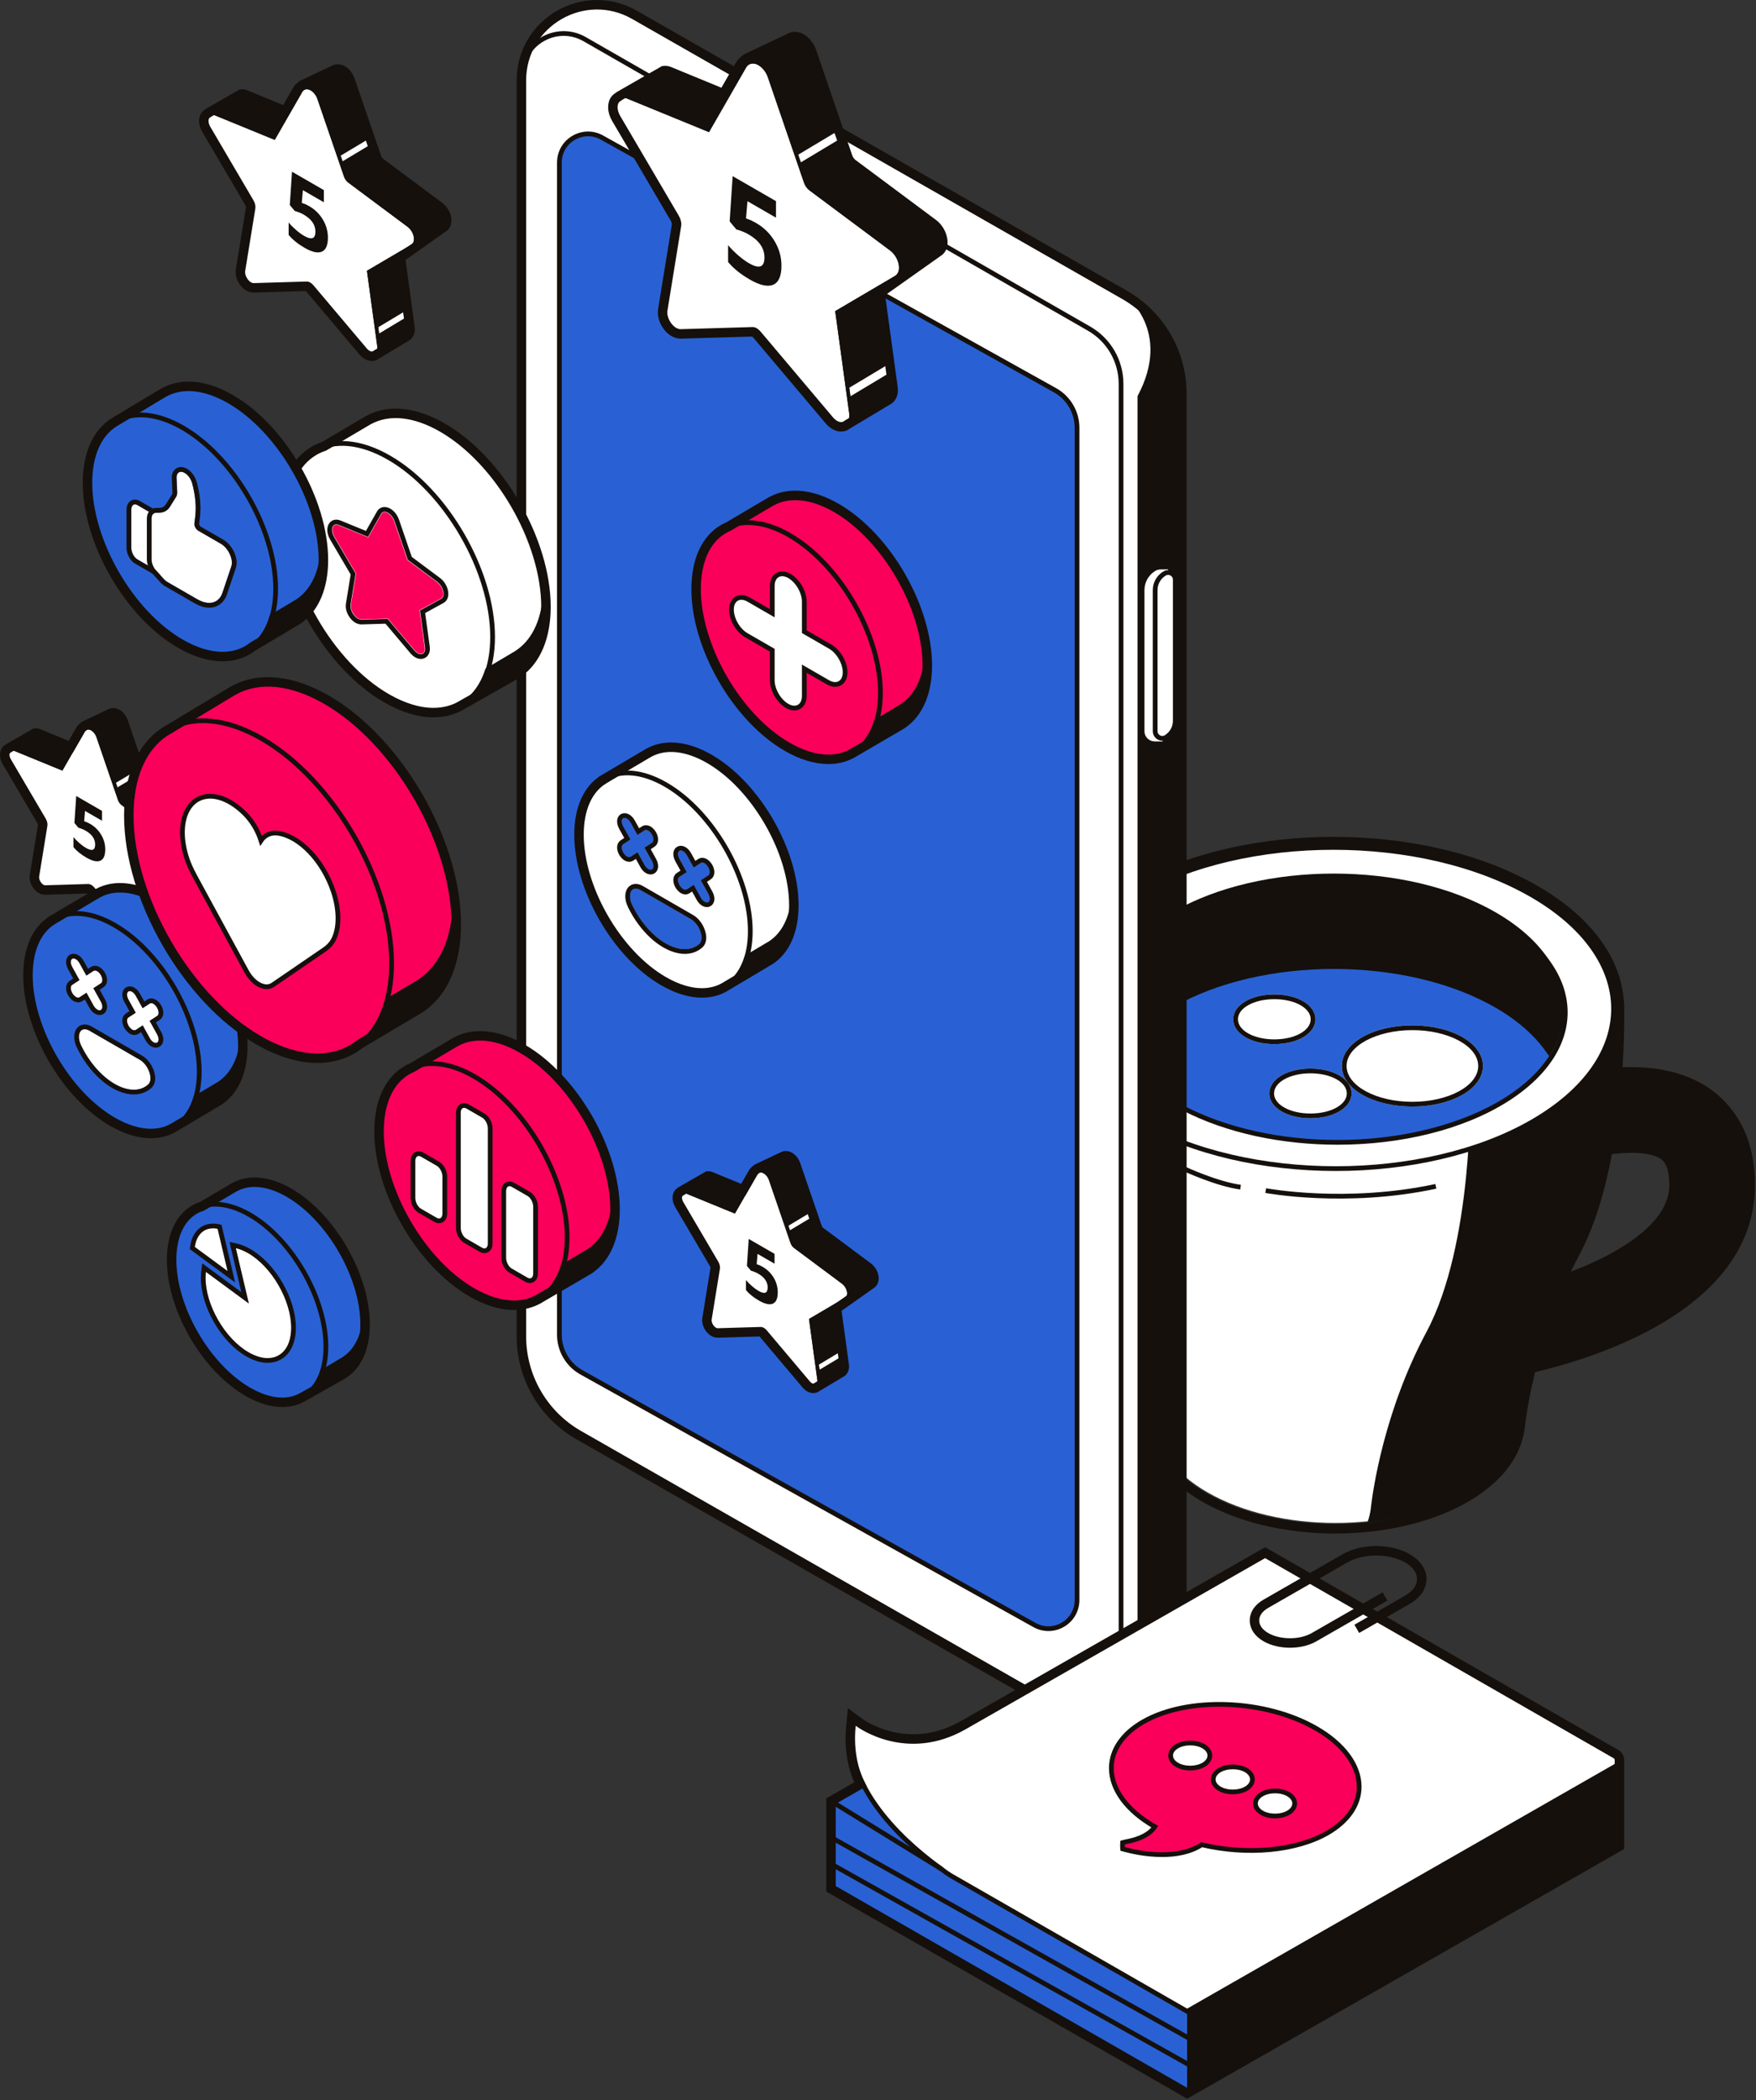 <?xml version="1.0" encoding="UTF-8"?>
<svg xmlns="http://www.w3.org/2000/svg" width="741" height="886" viewBox="0 0 741 886" fill="none">
  <rect x="0" y="0" width="741" height="886" fill="#333333" stroke="none"/>
  <g clip-path="url(#clip0_2_15727)">
    <path d="M60.48 398.58L59.25 398.21L58.95 397.59L51.51 378.6L48.3 368.83C48.04 368.64 47.86 368.6 47.82 368.6L29.64 369.14C28.6 369.14 27.55 368.62 26.65 367.6C25.5 366.29 24.91 364.54 25.14 363.13L28.42 342.94L7.03 320.44L2.99 317.73L2.95 316.91C2.96 316.43 3.22 315.99 3.63 315.73L14.59 309.12L14.78 309.25C15.18 309.19 15.68 309.24 16.24 309.47L34.77 317.06L35.73 307.63L36.33 307.21C46.55 301.02 46.56 301.01 46.58 301L46.77 300.91C47.28 300.61 48.08 300.58 48.89 300.88C50.22 301.38 51.43 302.76 51.99 304.39L61.08 330.91C61.31 331.6 61.78 332.26 62.28 332.63L82.61 347.78C84.12 348.9 85.12 350.97 85 352.71C84.93 353.74 84.46 354.55 83.67 354.98L73.21 361.13L72.49 361.12L68.97 363.05C69 363.05 68.94 363.23 69 363.62L72.47 389C72.71 390.72 71.98 391.59 71.52 391.96L60.48 398.58Z" fill="#15100C"></path>
    <path d="M82.61 347.79L62.28 332.64C61.78 332.26 61.31 331.6 61.08 330.92L51.99 304.4C51.43 302.77 50.21 301.4 48.89 300.89C48.08 300.58 47.28 300.62 46.77 300.92L46.58 301.01C46.56 301.02 46.55 301.03 36.33 307.22L35.73 307.64L34.77 317.07L16.24 309.48C15.68 309.25 15.18 309.21 14.78 309.26L3.63 315.73C3.22 315.98 2.96 316.42 2.95 316.91L2.99 317.72L7.03 320.43L28.41 342.92L25.13 363.11C24.9 364.51 25.5 366.27 26.64 367.58C27.54 368.61 28.59 369.12 29.63 369.12L47.81 368.58C47.85 368.58 48.03 368.62 48.29 368.81L51.5 378.58L58.94 397.57L59.24 398.19L60.47 398.56L71.51 391.94C71.97 391.57 72.7 390.71 72.46 388.98L68.99 363.6C68.94 363.21 69 363.02 68.96 363.03L72.48 361.1L73.2 361.11L83.66 354.96C84.44 354.53 84.91 353.73 84.99 352.69C85.12 350.99 84.11 348.91 82.61 347.79Z" stroke="#15100C" stroke-width="1.5" stroke-miterlimit="10"></path>
    <path d="M61.01 397.37L71.13 390.29L67.71 363L57.76 368.27L57.13 370.15L61.13 395.46L61.01 397.37Z" fill="#15100C"></path>
    <path d="M60.31 392.02L60.02 389.88L71.63 382.92L71.92 385.06L60.31 392.02Z" fill="white"></path>
    <path d="M57.746 324.951L47.16 331.294L48.183 333.001L58.769 326.658L57.746 324.951Z" fill="white"></path>
    <path d="M72.03 354.14L51.7 338.99C51.2 338.61 50.73 337.95 50.5 337.26L41.41 310.74C40.72 308.74 39.07 307.17 37.48 307.03C36.5 306.94 35.62 307.4 35.13 308.25L26 324.15L5.67 315.82C4.52 315.35 3.41 315.57 2.7 316.39C1.73 317.51 1.79 319.48 2.85 321.29L17.56 346.34C18 347.08 18.09 347.74 18.03 348.09L14.56 369.46C14.33 370.87 14.92 372.62 16.07 373.93C16.97 374.95 18.04 375.47 19.06 375.47L37.24 374.93C37.37 374.93 37.79 375.11 38.25 375.65L56.43 397.19C57.33 398.26 58.41 398.83 59.41 398.83C59.76 398.83 60.1 398.76 60.42 398.62C61.55 398.12 62.09 396.9 61.88 395.35L58.41 369.97L73.09 361.33C73.87 360.9 74.35 360.09 74.42 359.06C74.54 357.33 73.54 355.26 72.03 354.14Z" fill="white"></path>
    <path d="M72.03 354.14L51.7 338.99C51.2 338.61 50.73 337.95 50.5 337.26L41.41 310.74C40.72 308.74 39.07 307.17 37.48 307.03C36.5 306.94 35.62 307.4 35.13 308.25L26 324.15L5.67 315.82C4.52 315.35 3.41 315.57 2.7 316.39C1.73 317.51 1.79 319.48 2.85 321.29L17.56 346.34C18 347.08 18.09 347.74 18.03 348.09L14.56 369.46C14.33 370.87 14.92 372.62 16.07 373.93C16.97 374.95 18.04 375.47 19.06 375.47L37.24 374.93C37.37 374.93 37.79 375.11 38.25 375.65L56.43 397.19C57.33 398.26 58.41 398.83 59.41 398.83C59.76 398.83 60.1 398.76 60.42 398.62C61.55 398.12 62.09 396.9 61.88 395.35L58.41 369.97L73.09 361.33C73.87 360.9 74.35 360.09 74.42 359.06C74.54 357.33 73.54 355.26 72.03 354.14Z" stroke="#15100C" stroke-width="1.5" stroke-miterlimit="10"></path>
    <path d="M16.24 309.48C15.68 309.25 15.18 309.21 14.78 309.26L3.63 315.73" stroke="#15100C" stroke-width="1.5" stroke-miterlimit="10"></path>
    <path d="M72.03 354.14L51.7 338.99C51.2 338.61 50.73 337.95 50.5 337.26L41.41 310.74C40.72 308.74 39.07 307.17 37.48 307.03C36.5 306.94 35.62 307.4 35.13 308.25L26 324.15L5.67 315.82C4.52 315.35 3.41 315.57 2.7 316.39C1.73 317.51 1.79 319.48 2.85 321.29L17.56 346.34C18 347.08 18.09 347.74 18.03 348.09L14.56 369.46C14.33 370.87 14.92 372.62 16.07 373.93C16.97 374.95 18.04 375.47 19.06 375.47L37.24 374.93C37.37 374.93 37.79 375.11 38.25 375.65L56.43 397.19C57.33 398.26 58.41 398.83 59.41 398.83C59.76 398.83 60.1 398.76 60.42 398.62C61.55 398.12 62.09 396.9 61.88 395.35L58.41 369.97L73.09 361.33C73.87 360.9 74.35 360.09 74.42 359.06C74.54 357.33 73.54 355.26 72.03 354.14Z" stroke="#15100C" stroke-width="1.5" stroke-miterlimit="10"></path>
    <path d="M38.05 347.59C39.99 348.71 41.54 350.23 42.69 352.16C43.84 354.08 44.41 356.14 44.41 358.33C44.41 360.92 43.72 362.51 42.34 363.11C40.96 363.71 38.98 363.26 36.41 361.78C34.18 360.49 32.37 359.03 31 357.4V353.16C31.72 354.02 32.57 354.87 33.53 355.71C34.49 356.55 35.4 357.21 36.26 357.71C38.85 359.21 40.15 358.73 40.15 356.27C40.15 353.93 38.81 351.99 36.13 350.44C35.64 350.16 35.11 349.91 34.52 349.68C33.93 349.45 33.46 349.3 33.09 349.21L31.4 347.19L32.16 335.81L43.05 342.1V346.26L35.88 342.12L35.51 346.46L35.99 346.63C36.54 346.79 37.23 347.11 38.05 347.59Z" fill="#15100C"></path>
    <path d="M85 352.72C85.06 351.92 84.86 351.05 84.5 350.23C84.42 350.04 84.32 349.86 84.22 349.68C84.13 349.52 84.04 349.37 83.94 349.22C83.57 348.67 83.12 348.18 82.61 347.8L62.28 332.65C62.15 332.56 62.03 332.44 61.91 332.32C61.56 331.94 61.25 331.44 61.08 330.93L59.48 326.26L51.99 304.41C51.81 303.89 51.56 303.41 51.27 302.96C50.99 302.53 50.67 302.14 50.31 301.81L50.3 301.8C49.86 301.4 49.38 301.09 48.88 300.9C48.74 300.85 48.6 300.82 48.46 300.78C47.8 300.62 47.18 300.68 46.77 300.93L35.69 306.17C34.87 306.78 34.29 307.32 34 307.83L29.83 315.08L16.24 309.49C15.96 309.37 15.69 309.31 15.45 309.27C15.33 309.25 15.21 309.25 15.1 309.25C14.99 309.25 14.88 309.26 14.78 309.27L14.19 309.61L3.75 315.59C3.31 315.92 2.95 316.1 2.69 316.4C1.72 317.52 1.78 319.49 2.84 321.3L17.55 346.35C17.99 347.09 18.08 347.75 18.02 348.1L14.55 369.47C14.32 370.88 14.91 372.63 16.06 373.94C16.96 374.96 18.03 375.48 19.05 375.48L37.23 374.94C37.36 374.94 37.78 375.12 38.24 375.66L56.42 397.2C57.32 398.27 58.4 398.84 59.4 398.84C59.75 398.84 60.09 398.77 60.41 398.63C60.61 398.54 60.78 398.43 60.94 398.3L71.5 391.97C71.79 391.74 72.18 391.32 72.37 390.61C72.49 390.19 72.54 389.66 72.45 389.01L69.85 369.99L69.2 365.2L84.19 354.6C84.67 354.14 84.95 353.49 85 352.72Z" stroke="#15100C" stroke-width="4" stroke-miterlimit="10"></path>
    <path d="M639.22 578.06L633.71 547.48C652.71 544.02 706.95 527.85 706.95 499.94C706.95 490.27 703.56 487.8 702.45 486.99C695.17 481.7 677.26 483.89 667.44 487.07L657.77 457.54C661.78 456.21 697.61 445.13 720.65 461.8C728.58 467.54 738.03 478.82 738.03 499.94C738.02 558.6 649.34 576.24 639.22 578.06Z" fill="#15100C"></path>
    <path d="M637.19 580.98L630.78 545.45L633.25 545C656.48 540.77 704.43 524.2 704.43 499.94C704.43 494.37 703.26 490.7 700.97 489.03C694.74 484.51 677.65 486.42 668.22 489.47L665.83 490.24L654.6 455.94L656.98 455.15C661.1 453.78 697.98 442.29 722.13 459.76C730.53 465.84 740.55 477.74 740.55 499.94C740.55 560.61 650 578.67 639.68 580.54L637.19 580.98ZM636.63 549.48L641.25 575.11C658.47 571.66 735.5 553.23 735.5 499.94C735.5 479.87 726.62 469.23 719.17 463.85C699.53 449.64 670.03 456.57 660.96 459.2L669.07 483.96C679.89 480.97 696.41 479.49 703.93 484.96C705.3 485.95 709.47 488.98 709.47 499.94C709.47 528.62 659.07 544.9 636.63 549.48Z" fill="#15100C"></path>
    <path d="M680.87 425.26H563.19H445.59C445.59 425.26 444.16 490.25 464.02 527.37C481.83 560.66 486.54 593.95 487.32 600.48C487.35 600.82 487.4 601.17 487.44 601.51C487.45 601.58 487.46 601.72 487.46 601.72H487.47C488.84 612.59 497.16 623.21 512.34 631.12C543.51 647.37 591.55 646.06 619.64 628.19C631.58 620.6 637.93 611.23 638.96 601.72H638.97C638.97 601.72 638.98 601.59 638.99 601.54C639.02 601.24 639.07 600.95 639.09 600.66C639.81 594.58 644.44 560.98 662.43 527.37C682.29 490.25 680.87 425.26 680.87 425.26Z" fill="white"></path>
    <path d="M682.4 425.55H564.72H547.9L620.37 459.84C620.37 459.84 621.8 524.83 601.93 561.95C583.94 595.56 579.31 629.16 578.59 635.24C578.57 635.53 578.52 635.83 578.49 636.12C578.48 636.17 578.47 636.3 578.47 636.3H578.46C578.24 638.28 577.74 640.26 577.06 642.21C593.49 640.7 609.15 636.11 621.16 628.47C633.1 620.87 639.45 611.51 640.48 602H640.49C640.49 602 640.5 601.87 640.51 601.82C640.54 601.52 640.59 601.23 640.61 600.94C641.33 594.86 645.96 561.26 663.95 527.65C683.83 490.55 682.4 425.55 682.4 425.55Z" fill="#15100C"></path>
    <path d="M650.64 470.84C607.13 498.52 532.71 500.56 484.41 475.39C436.11 450.22 432.23 407.37 475.74 379.68C519.25 352 593.67 349.96 641.97 375.13C690.27 400.3 694.15 443.15 650.64 470.84Z" fill="white"></path>
    <path d="M650.64 470.84C607.13 498.52 532.71 500.56 484.41 475.39C436.11 450.22 432.23 407.37 475.74 379.68C519.25 352 593.67 349.96 641.97 375.13C690.27 400.3 694.15 443.15 650.64 470.84Z" stroke="#15100C" stroke-width="2" stroke-miterlimit="10"></path>
    <path d="M683.39 425.2L683.36 423.95L683.28 422.73C681.97 403.4 667.78 385.73 643.13 372.89C594.2 347.38 518.5 349.47 474.39 377.54C453.36 390.92 442.22 408.38 443.01 426.71C443.02 426.85 443.04 426.98 443.05 427.12C442.97 438.31 443.53 494.39 461.8 528.55C479.39 561.44 484.07 594.49 484.81 600.66L485.21 604.24H485.34C487.66 615.56 496.75 625.83 511.18 633.35C526.1 641.13 544.83 644.96 563.49 644.96C584.66 644.96 605.73 640.02 620.99 630.31C633.21 622.53 640.29 612.74 641.53 601.49L641.59 600.94C642.33 594.66 646.94 561.64 664.65 528.55C684.6 491.28 683.44 427.88 683.39 425.2Z" stroke="#15100C" stroke-width="4" stroke-miterlimit="10"></path>
    <path d="M563.56 481.98C540.51 481.98 517.36 477.24 498.93 467.64C478.67 457.08 467.13 442.45 466.44 426.45C465.8 411.59 474.81 397.44 491.81 386.63C527.28 364.07 588.12 362.38 627.46 382.88C647.72 393.44 659.26 408.07 659.96 424.07C660.6 438.93 651.59 453.08 634.59 463.89C615.73 475.88 589.71 481.98 563.56 481.98ZM562.77 373.5C537.62 373.5 512.61 379.35 494.51 390.88C479.1 400.69 470.92 413.24 471.47 426.24C472.08 440.36 482.66 453.48 501.26 463.18C539.17 482.93 597.76 481.35 631.87 459.65C647.28 449.84 655.46 437.29 654.9 424.29C654.29 410.17 643.71 397.05 625.11 387.35C607.34 378.07 584.99 373.5 562.77 373.5Z" fill="#15100C"></path>
    <path d="M633.23 461.76C598.38 483.93 538.78 485.56 500.1 465.4C461.42 445.24 458.31 410.92 493.16 388.75C528.01 366.58 587.61 364.95 626.29 385.11C664.97 405.27 668.07 439.59 633.23 461.76Z" fill="#15100C"></path>
    <path d="M652.71 444.15C647.05 435.98 638.56 428.9 627.47 423.12C588.14 402.63 527.29 404.3 491.82 426.87C484.17 431.75 478.06 437.42 473.67 443.73L472.68 445.16L473.67 446.6C479.33 454.78 487.83 461.85 498.92 467.63C517.35 477.24 540.5 481.97 563.55 481.97C589.69 481.97 615.72 475.87 634.57 463.88C642.22 459.01 648.32 453.34 652.72 447.02L653.71 445.59L652.71 444.15Z" fill="#2961D5"></path>
    <path d="M596.01 466.83C579.31 466.83 566.23 459.31 566.23 449.71C566.23 440.11 579.31 432.59 596.01 432.59C612.7 432.59 625.78 440.11 625.78 449.71C625.78 459.31 612.7 466.83 596.01 466.83Z" fill="white"></path>
    <path d="M552.98 471.77C543.09 471.77 535.63 467.26 535.63 461.29C535.63 455.32 543.09 450.81 552.98 450.81C562.87 450.81 570.33 455.31 570.33 461.29C570.33 467.26 562.88 471.77 552.98 471.77Z" fill="white"></path>
    <path d="M537.74 440.49C527.85 440.49 520.39 435.98 520.39 430.01C520.39 424.04 527.85 419.53 537.74 419.53C547.63 419.53 555.09 424.03 555.09 430.01C555.09 435.98 547.64 440.49 537.74 440.49Z" fill="white"></path>
    <path d="M596.01 434.59C611.32 434.59 623.78 441.37 623.78 449.71C623.78 458.05 611.32 464.83 596.01 464.83C580.69 464.83 568.23 458.05 568.23 449.71C568.23 441.37 580.69 434.59 596.01 434.59ZM596.01 432.59C579.31 432.59 566.23 440.11 566.23 449.71C566.23 459.31 579.31 466.83 596.01 466.83C612.7 466.83 625.78 459.31 625.78 449.71C625.78 440.11 612.7 432.59 596.01 432.59Z" fill="#15100C"></path>
    <path d="M552.98 452.81C561.59 452.81 568.33 456.53 568.33 461.29C568.33 466.05 561.59 469.77 552.98 469.77C544.37 469.77 537.63 466.05 537.63 461.29C537.63 456.53 544.37 452.81 552.98 452.81ZM552.98 450.81C543.09 450.81 535.63 455.31 535.63 461.29C535.63 467.26 543.09 471.77 552.98 471.77C562.87 471.77 570.33 467.26 570.33 461.29C570.33 455.31 562.88 450.81 552.98 450.81Z" fill="#15100C"></path>
    <path d="M537.74 421.53C546.35 421.53 553.09 425.25 553.09 430.01C553.09 434.77 546.35 438.49 537.74 438.49C529.13 438.49 522.39 434.77 522.39 430.01C522.39 425.26 529.14 421.53 537.74 421.53ZM537.74 419.53C527.85 419.53 520.39 424.03 520.39 430.01C520.39 435.98 527.85 440.49 537.74 440.49C547.63 440.49 555.09 435.98 555.09 430.01C555.09 424.04 547.64 419.53 537.74 419.53Z" fill="#15100C"></path>
    <path d="M534.12 502.28C534.45 502.34 568 508.62 605.9 500.49" stroke="#15100C" stroke-width="2" stroke-miterlimit="10"></path>
    <path d="M499.87 493.18C500.01 493.24 513.51 499.49 523.49 500.84" stroke="#15100C" stroke-width="2" stroke-miterlimit="10"></path>
    <path d="M563.61 372.7C587.58 372.7 610.57 377.8 628.35 387.07C647.79 397.2 658.84 410.95 659.48 425.78C660.07 439.44 651.51 452.62 635.38 462.88C617.35 474.35 591.5 480.93 564.45 480.93C540.48 480.93 517.49 475.83 499.71 466.56C480.27 456.43 469.22 442.68 468.58 427.85C467.99 414.19 476.55 401.02 492.68 390.75C510.7 379.28 536.56 372.7 563.61 372.7ZM563.61 370.7C537.11 370.7 510.74 376.89 491.61 389.06C455.58 411.99 458.79 447.48 498.79 468.33C517.55 478.11 541.06 482.93 564.46 482.93C590.96 482.93 617.33 476.74 636.46 464.57C672.49 441.64 669.28 406.15 629.28 385.3C610.52 375.52 587.01 370.69 563.61 370.7Z" fill="#15100C"></path>
    <path d="M474.53 124.39L267.72 6.25C246.47 -5.89 220.02 9.46 220.02 33.93V563.76C220.02 580.99 229.25 596.89 244.21 605.44L451.03 723.58C472.28 735.72 498.73 720.37 498.73 695.9V166.07C498.72 148.84 489.49 132.93 474.53 124.39Z" fill="white"></path>
    <path d="M474.53 124.39L267.72 6.25C246.47 -5.89 220.02 9.46 220.02 33.93V563.76C220.02 580.99 229.25 596.89 244.21 605.44L451.03 723.58C472.28 735.72 498.73 720.37 498.73 695.9V166.07C498.72 148.84 489.49 132.93 474.53 124.39Z" stroke="#15100C" stroke-width="4" stroke-miterlimit="10"></path>
    <path d="M445.33 164.71L254.13 58.1C246.08 53.5 236.06 59.31 236.06 68.59V563.09C236.06 569.62 239.56 575.64 245.22 578.88L436.42 685.49C444.47 690.09 454.49 684.28 454.49 675V180.5C454.49 173.97 451 167.95 445.33 164.71Z" fill="#2961D5"></path>
    <path d="M445.33 164.71L254.13 58.1C246.08 53.5 236.06 59.31 236.06 68.59V563.09C236.06 569.62 239.56 575.64 245.22 578.88L436.42 685.49C444.47 690.09 454.49 684.28 454.49 675V180.5C454.49 173.97 451 167.95 445.33 164.71Z" stroke="#15100C" stroke-width="2" stroke-miterlimit="10"></path>
    <path d="M446.39 721.54C458.27 728.33 473.06 719.75 473.06 706.06V161.93C473.06 152.3 467.9 143.41 459.54 138.63L246.69 16.51C234.81 9.72 220.02 18.3 220.02 31.99" stroke="#15100C" stroke-width="2" stroke-miterlimit="10"></path>
    <path d="M480.02 167.12V705C480.02 705 479.31 729.83 451.03 723.58C472.28 735.72 498.73 720.37 498.73 695.9V166.07C498.73 148.84 489.5 132.94 474.54 124.39C474.53 124.39 494.91 139.28 480.02 167.12Z" fill="#15100C"></path>
    <path d="M494.02 266.19L492.93 240.22H489.65V240.24C488.89 240.25 488.14 240.46 487.45 240.88C484.67 242.59 482.94 245.67 482.94 248.93V308.46C482.94 310.04 483.77 311.45 485.15 312.23C485.75 312.56 486.4 312.73 487.05 312.76V312.8H490.52L492.85 308.64C493.61 307.26 494.03 305.7 494.03 304.09V266.19H494.02Z" fill="white"></path>
    <path d="M491.35 241.99C488.94 243.47 487.46 246.1 487.46 248.93V308.46C487.46 310.82 490.04 312.27 492.06 311.03C494.47 309.55 495.95 306.92 495.95 304.09V244.56C495.95 242.21 493.36 240.76 491.35 241.99Z" fill="white"></path>
    <path d="M491.35 241.99C488.94 243.47 487.46 246.1 487.46 248.93V308.46C487.46 310.82 490.04 312.27 492.06 311.03C494.47 309.55 495.95 306.92 495.95 304.09V244.56C495.95 242.21 493.36 240.76 491.35 241.99Z" stroke="#15100C" stroke-width="2" stroke-miterlimit="10"></path>
    <path d="M370.68 103.22L327.76 78.52C326.07 77.55 323.96 78.77 323.96 80.72C323.96 83.48 325.44 86.04 327.83 87.42L370.75 112.12C372.44 113.09 374.55 111.87 374.55 109.92C374.55 107.15 373.08 104.59 370.68 103.22Z" stroke="#15100C" stroke-width="2" stroke-miterlimit="10"></path>
    <path d="M319.017 80.993C320.554 80.63 321.367 78.498 320.832 76.229C320.297 73.961 318.617 72.416 317.08 72.778C315.542 73.141 314.73 75.274 315.264 77.542C315.799 79.81 317.479 81.356 319.017 80.993Z" stroke="#15100C" stroke-width="2" stroke-miterlimit="10"></path>
    <path d="M133.49 191.54L155.39 178.61C155.58 178.49 155.77 178.38 155.97 178.27L156.32 178.11C164.06 173.98 174.56 174.72 186.15 181.42C209.93 195.15 229.21 228.54 229.21 256C229.21 268.73 225.03 277.89 218.22 282.75L217.45 283.28C216.94 283.61 216.43 283.92 215.9 284.2L195.5 296.32L183.94 277.03C164.33 263.52 148.61 237.06 145.63 213.08L144.11 210.54L133.49 191.54Z" fill="#15100C"></path>
    <path d="M186.64 181.03C208.32 193.55 226.2 222.39 229.21 248.19C229.02 260.46 224.91 269.34 218.25 274.08L217.48 274.61C216.97 274.94 216.46 275.25 215.93 275.53L195.53 287.65L183.97 268.36C164.36 254.85 148.64 228.39 145.66 204.41L144.14 201.87L137.11 189.3L155.87 178.22C156.06 178.1 156.25 177.99 156.45 177.88L156.8 177.72C164.55 173.59 175.05 174.33 186.64 181.03Z" fill="white"></path>
    <path d="M183.08 277.83C163.44 264.19 147.63 237.79 144.52 213.46L131.94 191.12L154.88 177.57L155.77 177.08C164.21 172.57 175.21 173.75 186.73 180.4C210.79 194.29 230.37 228.2 230.37 255.98C230.37 268.56 226.29 278.4 218.88 283.69L218.08 284.24C217.55 284.58 217 284.91 216.49 285.18L195.1 297.9L183.08 277.83Z" stroke="#15100C" stroke-width="2" stroke-miterlimit="10"></path>
    <path d="M194.093 296.575C210.909 286.866 210.911 255.387 194.096 226.264C177.282 197.142 150.019 181.404 133.203 191.114C116.387 200.823 116.385 232.302 133.199 261.424C150.014 290.547 177.277 306.284 194.093 296.575Z" fill="white"></path>
    <path d="M163.07 294.57C139.01 280.68 119.43 246.77 119.43 218.99C119.43 205.28 124.11 195.02 132.62 190.11C141.13 185.2 152.36 186.27 164.23 193.13C188.29 207.02 207.87 240.93 207.87 268.71C207.87 282.42 203.19 292.68 194.68 297.59C191.16 299.62 187.18 300.63 182.88 300.63C176.78 300.62 170.04 298.59 163.07 294.57Z" stroke="#15100C" stroke-width="2" stroke-miterlimit="10"></path>
    <path d="M186.73 180.4C175.21 173.75 164.21 172.57 155.77 177.08L154.88 177.57L136.73 188.29C135.31 188.76 133.94 189.36 132.64 190.11C124.13 195.02 119.45 205.28 119.45 218.99C119.45 246.77 139.02 280.68 163.09 294.57C170.06 298.59 176.8 300.63 182.9 300.63C187.2 300.63 191.18 299.62 194.7 297.59C194.76 297.56 194.81 297.52 194.87 297.48L195.42 297.15L216.51 285.19C217.02 284.92 217.56 284.59 218.1 284.25L218.9 283.7C226.31 278.41 230.39 268.57 230.39 255.99C230.36 228.2 210.79 194.3 186.73 180.4Z" stroke="#15100C" stroke-width="4" stroke-miterlimit="10"></path>
    <path d="M160.96 216.84L155.37 226.7L142.86 221.58C140.39 220.57 139.41 223.5 141.19 226.54L150.24 241.96L148.1 255.11C147.68 257.7 150.26 261.35 152.46 261.29L163.65 260.96L174.84 274.21C177.04 276.82 179.62 276.15 179.2 273.07L177.06 257.45L186.11 252.49C187.89 251.51 186.91 247.45 184.44 245.61L171.93 236.29L166.34 219.97C165.24 216.73 162.06 214.89 160.96 216.84Z" fill="#FA005A"></path>
    <path d="M173.95 274.94L163.12 262.11L152.49 262.43C151.26 262.41 149.99 261.79 148.88 260.53C147.42 258.87 146.67 256.66 146.95 254.91L149.02 242.17L140.18 227.12C138.86 224.87 138.75 222.45 139.91 221.12C140.71 220.2 141.96 219.97 143.29 220.51L154.86 225.25L159.95 216.28C160.5 215.3 161.48 214.8 162.58 214.91C164.53 215.09 166.58 217.06 167.44 219.59L172.92 235.57L185.14 244.68C187.05 246.1 188.32 248.72 188.17 250.89C188.09 252.09 187.55 253.02 186.67 253.5L178.32 258.08L180.35 272.91C180.6 274.74 179.99 276.18 178.71 276.75C178.35 276.91 177.96 276.99 177.57 276.99C176.37 276.98 175.07 276.26 173.95 274.94Z" stroke="#15100C" stroke-width="2" stroke-miterlimit="10"></path>
    <path d="M255.82 329.25L273.72 318.68C273.88 318.59 274.03 318.49 274.19 318.4L274.47 318.27C280.8 314.89 289.38 315.5 298.85 320.97C318.29 332.19 334.04 359.48 334.04 381.92C334.04 392.32 330.62 399.81 325.06 403.79L324.43 404.22C324.02 404.49 323.6 404.74 323.16 404.97L306.49 414.87L297.04 399.1C281.01 388.06 268.17 366.43 265.73 346.84L264.49 344.77L255.82 329.25Z" fill="#15100C"></path>
    <path d="M299.26 320.66C316.98 330.89 331.59 354.46 334.05 375.55C333.9 385.58 330.53 392.83 325.1 396.71L324.47 397.14C324.06 397.41 323.64 397.66 323.2 397.89L306.53 407.79L297.08 392.02C281.05 380.98 268.21 359.35 265.77 339.76L264.53 337.69L258.79 327.42L274.12 318.36C274.28 318.27 274.43 318.17 274.59 318.08L274.87 317.95C281.2 314.58 289.78 315.19 299.26 320.66Z" fill="white"></path>
    <path d="M296.34 399.77C280.29 388.62 267.36 367.05 264.82 347.16L254.54 328.9L273.29 317.82L274.02 317.42C280.92 313.74 289.91 314.7 299.32 320.14C318.99 331.49 334.98 359.21 334.98 381.91C334.98 392.19 331.65 400.23 325.59 404.56L324.94 405.01C324.5 405.29 324.06 405.56 323.64 405.78L306.16 416.17L296.34 399.77Z" stroke="#15100C" stroke-width="2" stroke-miterlimit="10"></path>
    <path d="M305.345 415.564C319.086 407.631 319.084 381.902 305.341 358.098C291.597 334.295 269.316 321.429 255.575 329.363C241.834 337.296 241.837 363.025 255.58 386.828C269.324 410.632 291.604 423.498 305.345 415.564Z" fill="white"></path>
    <path d="M280 413.93C260.33 402.58 244.33 374.86 244.33 352.16C244.33 340.95 248.16 332.57 255.11 328.56C262.07 324.55 271.24 325.42 280.94 331.03C300.61 342.38 316.61 370.1 316.61 392.8C316.61 404.01 312.78 412.39 305.83 416.4C302.96 418.06 299.7 418.88 296.19 418.88C291.2 418.88 285.69 417.22 280 413.93Z" stroke="#15100C" stroke-width="2" stroke-miterlimit="10"></path>
    <path d="M299.33 320.15C289.91 314.71 280.93 313.75 274.03 317.43L273.3 317.83L255.36 328.43L254.55 328.91V328.92C247.96 333.06 244.33 341.27 244.33 352.17C244.33 374.88 260.33 402.59 280 413.94C285.69 417.23 291.21 418.89 296.19 418.89C299.7 418.89 302.96 418.07 305.83 416.41C305.97 416.33 306.1 416.24 306.24 416.15L323.65 405.8C324.07 405.58 324.51 405.31 324.95 405.03L325.6 404.58C331.66 400.26 334.99 392.22 334.99 381.94C334.99 359.21 318.99 331.5 299.33 320.15Z" stroke="#15100C" stroke-width="4" stroke-miterlimit="10"></path>
    <path d="M291.54 387.75L270.31 375.49C266.54 373.32 264.43 377.11 266.76 381.87C273.97 396.65 287.89 404.69 295.1 398.23C297.42 396.15 295.31 389.92 291.54 387.75Z" fill="#2961D5"></path>
    <path d="M286.43 401.17C278.83 399.68 270.78 392.27 265.91 382.28C264.43 379.26 264.51 376.23 266.09 374.75C267.27 373.65 268.99 373.62 270.79 374.66L292.02 386.92C294.91 388.59 296.7 392.15 296.98 394.82C297.16 396.59 296.72 398.05 295.74 398.93C293.9 400.58 291.6 401.42 289.01 401.42C288.17 401.43 287.31 401.35 286.43 401.17Z" stroke="#15100C" stroke-width="2" stroke-miterlimit="10"></path>
    <path d="M289.87 360.78L292.73 365.96L295.7 364.02C296.53 363.48 297.91 364.23 298.79 365.69C299.67 367.15 299.72 368.78 298.89 369.32L295.73 371.39L298.89 377.11C299.72 378.61 299.67 380.18 298.79 380.63C297.91 381.08 296.52 380.22 295.7 378.73L292.73 373.36L289.87 375.23C289.04 375.77 287.66 375.02 286.78 373.56C285.9 372.1 285.85 370.47 286.68 369.93L289.73 367.93L286.68 362.41C285.85 360.91 285.9 359.34 286.78 358.89C287.66 358.43 289.05 359.28 289.87 360.78Z" fill="#2961D5"></path>
    <path d="M294.88 379.17L292.4 374.69L290.39 376C289.91 376.32 289.32 376.4 288.7 376.27C287.7 376.04 286.68 375.2 285.97 374.03C284.79 372.07 284.87 369.96 286.16 369.12L288.48 367.61L285.85 362.86C285.19 361.66 284.97 360.36 285.27 359.37C285.46 358.76 285.83 358.3 286.35 358.04C287.73 357.35 289.59 358.33 290.7 360.33L293.07 364.61L295.19 363.23C295.67 362.91 296.26 362.83 296.88 362.96C297.88 363.19 298.9 364.03 299.61 365.2C300.79 367.16 300.71 369.27 299.42 370.11L297 371.69L299.74 376.64C300.4 377.84 300.62 379.14 300.32 380.13C300.13 380.74 299.76 381.2 299.24 381.46C298.94 381.61 298.62 381.68 298.29 381.68C297.08 381.68 295.74 380.74 294.88 379.17Z" stroke="#15100C" stroke-width="2" stroke-miterlimit="10"></path>
    <path d="M263.05 345.11C263.93 344.66 265.32 345.52 266.14 347.01L269 352.19L271.97 350.25C272.8 349.71 274.18 350.46 275.06 351.92C275.94 353.38 275.99 355.01 275.16 355.55L272 357.62L275.16 363.34C275.99 364.84 275.94 366.41 275.06 366.86C274.18 367.31 272.79 366.45 271.97 364.96L269 359.59L266.14 361.46C265.31 362 263.93 361.25 263.05 359.79C262.17 358.33 262.12 356.7 262.95 356.16L266 354.16L262.95 348.64C262.13 347.13 262.17 345.56 263.05 345.11Z" fill="#2961D5"></path>
    <path d="M271.15 365.41L268.67 360.93L266.66 362.24C266.17 362.56 265.59 362.65 264.97 362.51C263.97 362.28 262.94 361.44 262.24 360.27C261.06 358.31 261.15 356.2 262.43 355.36L264.75 353.85L262.12 349.1C261.46 347.9 261.24 346.6 261.54 345.61C261.73 345 262.1 344.54 262.61 344.28C263.98 343.59 265.85 344.57 266.96 346.57L269.33 350.85L271.45 349.47C271.93 349.16 272.51 349.06 273.14 349.2C274.14 349.43 275.17 350.27 275.87 351.44C277.05 353.4 276.97 355.51 275.68 356.35L273.26 357.93L276 362.87C276.66 364.07 276.88 365.37 276.57 366.36C276.38 366.97 276.01 367.43 275.49 367.69C275.19 367.84 274.87 367.91 274.54 367.91C273.35 367.91 272.01 366.97 271.15 365.41Z" stroke="#15100C" stroke-width="2" stroke-miterlimit="10"></path>
    <path d="M23.29 388.56L41.19 377.99C41.35 377.9 41.5 377.8 41.66 377.71L41.94 377.58C48.27 374.2 56.85 374.81 66.32 380.28C85.76 391.5 101.51 418.79 101.51 441.23C101.51 451.63 98.09 459.12 92.53 463.1L91.9 463.53C91.49 463.8 91.07 464.05 90.63 464.28L73.96 474.18L64.51 458.41C48.48 447.37 35.64 425.74 33.2 406.15L31.96 404.08L23.29 388.56Z" fill="#15100C"></path>
    <path d="M66.73 379.96C84.45 390.19 99.06 413.76 101.52 434.85C101.37 444.88 98 452.13 92.57 456.01L91.94 456.44C91.53 456.71 91.11 456.96 90.67 457.19L74 467.11L64.55 451.34C48.52 440.3 35.68 418.67 33.24 399.08L32 397L26.26 386.73L41.59 377.67C41.75 377.58 41.9 377.48 42.06 377.39L42.34 377.26C48.67 373.88 57.26 374.49 66.73 379.96Z" fill="#2961D5"></path>
    <path d="M63.82 459.08C47.77 447.93 34.84 426.36 32.3 406.47L22.02 388.21L40.77 377.13L41.5 376.73C48.4 373.05 57.39 374.01 66.8 379.45C86.47 390.8 102.46 418.52 102.46 441.22C102.46 451.5 99.13 459.54 93.07 463.87L92.42 464.32C91.98 464.6 91.54 464.87 91.12 465.09L73.64 475.48L63.82 459.08Z" stroke="#15100C" stroke-width="2" stroke-miterlimit="10"></path>
    <path d="M72.822 474.872C86.563 466.939 86.561 441.21 72.817 417.406C59.073 393.603 36.793 380.737 23.052 388.671C9.311 396.604 9.313 422.333 23.057 446.136C36.8 469.94 59.081 482.806 72.822 474.872Z" fill="#2961D5"></path>
    <path d="M47.47 473.24C27.8 461.88 11.8 434.17 11.8 411.46C11.8 400.25 15.63 391.87 22.58 387.86C29.54 383.85 38.71 384.72 48.41 390.33C68.08 401.68 84.08 429.4 84.08 452.1C84.08 463.31 80.25 471.69 73.3 475.7C70.43 477.36 67.17 478.18 63.66 478.18C58.67 478.18 53.16 476.52 47.47 473.24Z" stroke="#15100C" stroke-width="2" stroke-miterlimit="10"></path>
    <path d="M66.8 379.45C57.38 374.01 48.4 373.05 41.5 376.73L40.77 377.13L22.83 387.73L22.02 388.21V388.22C15.43 392.36 11.8 400.57 11.8 411.47C11.8 434.18 27.8 461.89 47.47 473.24C53.16 476.53 58.68 478.19 63.66 478.19C67.17 478.19 70.43 477.37 73.3 475.71C73.44 475.63 73.57 475.54 73.71 475.45L91.12 465.1C91.54 464.88 91.98 464.61 92.42 464.33L93.07 463.88C99.13 459.56 102.46 451.52 102.46 441.24C102.46 418.52 86.47 390.81 66.8 379.45Z" stroke="#15100C" stroke-width="4" stroke-miterlimit="10"></path>
    <path d="M59.01 447.06L37.78 434.8C34.01 432.63 31.9 436.42 34.23 441.18C41.44 455.96 55.36 464 62.57 457.54C64.89 455.46 62.78 449.23 59.01 447.06Z" fill="white"></path>
    <path d="M53.9 460.48C46.3 458.99 38.25 451.58 33.38 441.59C31.9 438.57 31.98 435.54 33.56 434.06C34.74 432.96 36.46 432.93 38.26 433.97L59.49 446.23C62.38 447.9 64.17 451.46 64.45 454.13C64.63 455.9 64.19 457.36 63.21 458.24C61.37 459.89 59.07 460.73 56.48 460.73C55.64 460.74 54.78 460.65 53.9 460.48Z" stroke="#15100C" stroke-width="2" stroke-miterlimit="10"></path>
    <path d="M57.35 420.09L60.21 425.27L63.18 423.33C64.01 422.79 65.39 423.54 66.27 425C67.15 426.46 67.2 428.09 66.37 428.63L63.21 430.7L66.37 436.42C67.2 437.92 67.15 439.49 66.27 439.94C65.39 440.39 64 439.53 63.18 438.04L60.21 432.67L57.35 434.54C56.52 435.08 55.14 434.33 54.26 432.87C53.38 431.41 53.33 429.78 54.16 429.24L57.21 427.24L54.16 421.72C53.33 420.22 53.38 418.65 54.26 418.2C55.13 417.74 56.52 418.59 57.35 420.09Z" fill="white"></path>
    <path d="M62.35 438.48L59.87 434L57.86 435.31C57.38 435.63 56.79 435.71 56.17 435.58C55.17 435.35 54.15 434.51 53.44 433.34C52.26 431.38 52.34 429.27 53.63 428.43L55.95 426.92L53.32 422.17C52.66 420.97 52.44 419.67 52.74 418.68C52.93 418.07 53.3 417.61 53.82 417.35C55.2 416.66 57.06 417.64 58.17 419.64L60.54 423.92L62.66 422.54C63.14 422.22 63.73 422.14 64.35 422.27C65.35 422.5 66.37 423.34 67.08 424.51C68.26 426.47 68.18 428.58 66.89 429.42L64.46 431L67.2 435.95C67.86 437.15 68.08 438.45 67.78 439.44C67.59 440.05 67.22 440.51 66.7 440.77C66.4 440.92 66.08 440.99 65.75 440.99C64.55 440.99 63.22 440.05 62.35 438.48Z" stroke="#15100C" stroke-width="2" stroke-miterlimit="10"></path>
    <path d="M30.52 404.42C31.4 403.97 32.79 404.83 33.61 406.32L36.47 411.5L39.44 409.56C40.27 409.02 41.65 409.77 42.53 411.23C43.41 412.69 43.46 414.32 42.63 414.86L39.47 416.93L42.63 422.65C43.46 424.15 43.41 425.72 42.53 426.17C41.65 426.62 40.26 425.76 39.44 424.27L36.47 418.9L33.61 420.77C32.78 421.31 31.4 420.56 30.52 419.1C29.64 417.64 29.59 416.01 30.42 415.47L33.47 413.47L30.42 407.95C29.6 406.44 29.64 404.87 30.52 404.42Z" fill="white"></path>
    <path d="M38.62 424.71L36.14 420.23L34.13 421.54C33.64 421.86 33.06 421.95 32.44 421.81C31.44 421.58 30.41 420.74 29.71 419.57C28.53 417.61 28.62 415.5 29.9 414.66L32.22 413.15L29.59 408.4C28.93 407.2 28.71 405.9 29.01 404.91C29.2 404.3 29.57 403.84 30.08 403.58C31.45 402.89 33.32 403.87 34.43 405.87L36.8 410.15L38.92 408.77C39.4 408.46 39.98 408.36 40.61 408.5C41.61 408.73 42.64 409.57 43.34 410.74C44.52 412.7 44.44 414.81 43.15 415.65L40.73 417.23L43.47 422.17C44.13 423.37 44.35 424.67 44.05 425.66C43.86 426.27 43.49 426.73 42.97 426.99C42.67 427.14 42.35 427.21 42.02 427.21C40.82 427.22 39.48 426.28 38.62 424.71Z" stroke="#15100C" stroke-width="2" stroke-miterlimit="10"></path>
    <path d="M71.08 309.19L98.54 292.97C98.78 292.83 99.02 292.68 99.26 292.54L99.7 292.33C109.41 287.15 122.57 288.08 137.11 296.48C166.93 313.7 191.1 355.56 191.1 389.99C191.1 405.95 185.86 417.44 177.32 423.54L176.36 424.21C175.73 424.62 175.09 425.01 174.42 425.36L148.85 440.56L134.36 416.37C109.77 399.43 90.06 366.25 86.32 336.19L84.39 333L71.08 309.19Z" fill="#15100C"></path>
    <path d="M137.71 296C164.89 311.69 187.31 347.86 191.08 380.21C190.84 395.6 185.69 406.73 177.34 412.68L176.38 413.35C175.75 413.76 175.11 414.15 174.44 414.5L148.87 429.7L134.38 405.51C109.79 388.57 90.08 355.39 86.34 325.33L84.43 322.15L75.62 306.39L99.14 292.5C99.38 292.36 99.62 292.21 99.86 292.07L100.3 291.86C110.01 286.68 123.18 287.61 137.71 296Z" fill="#FA005A"></path>
    <path d="M133.24 417.39C108.62 400.29 88.79 367.19 84.89 336.67L69.12 308.66L97.89 291.67L99.01 291.06C109.59 285.41 123.38 286.89 137.83 295.23C168 312.65 192.55 355.17 192.55 390C192.55 405.78 187.44 418.11 178.14 424.74L177.14 425.43C176.47 425.86 175.79 426.28 175.15 426.61L148.33 442.55L133.24 417.39Z" stroke="#15100C" stroke-width="2" stroke-miterlimit="10"></path>
    <path d="M109.08 438.84C78.91 421.42 54.36 378.91 54.36 344.07C54.36 326.88 60.23 314.02 70.9 307.86C81.57 301.7 95.65 303.04 110.53 311.64C140.7 329.06 165.25 371.57 165.25 406.41C165.25 423.6 159.38 436.46 148.71 442.62C144.3 445.16 139.31 446.43 133.92 446.43C126.28 446.43 117.82 443.88 109.08 438.84Z" fill="#FA005A"></path>
    <path d="M109.08 438.84C78.91 421.42 54.36 378.91 54.36 344.07C54.36 326.88 60.23 314.02 70.9 307.86C81.57 301.7 95.65 303.04 110.53 311.64C140.7 329.06 165.25 371.57 165.25 406.41C165.25 423.6 159.38 436.46 148.71 442.62C144.3 445.16 139.31 446.43 133.92 446.43C126.28 446.43 117.82 443.88 109.08 438.84Z" stroke="#15100C" stroke-width="2" stroke-miterlimit="10"></path>
    <path d="M137.82 295.22C123.37 286.88 109.58 285.4 99 291.05L97.88 291.66L69.25 308.9C59.63 315.4 54.36 327.79 54.36 344.07C54.36 378.91 78.91 421.42 109.08 438.84C117.82 443.88 126.27 446.43 133.92 446.43C139.31 446.43 144.3 445.17 148.71 442.62C149.88 441.94 150.99 441.17 152.04 440.34L175.14 426.62C175.78 426.28 176.46 425.87 177.13 425.44L178.13 424.75C187.43 418.12 192.54 405.78 192.54 390.01C192.54 355.16 167.99 312.64 137.82 295.22Z" stroke="#15100C" stroke-width="4" stroke-miterlimit="10"></path>
    <path d="M111.15 416.11C108.5 415.47 105.83 413.1 104.02 409.76L82.34 369.9C80.5 366.52 79.28 363.71 78.5 361.05C76.28 353.51 76.5 346.47 79.09 341.74C80.87 338.49 83.62 336.52 87.03 336.03C92.06 335.31 98.02 337.97 103.37 343.32C106.4 346.36 108.81 350.44 110.14 354.64C110.62 353.92 111.2 353.31 111.86 352.82C113.42 351.65 115.35 351.21 117.49 351.54C126.61 352.95 136.34 363.23 140.62 375.98C143.14 383.5 143.3 390.72 141.04 395.78C140.19 397.7 138.8 399.3 136.81 400.66L115.13 415.49C114.35 416.02 113.46 416.29 112.49 416.29C112.07 416.28 111.61 416.22 111.15 416.11Z" fill="white"></path>
    <path d="M111.15 416.11C108.5 415.47 105.83 413.1 104.02 409.76L82.34 369.9C80.5 366.52 79.28 363.71 78.5 361.05C76.28 353.51 76.5 346.47 79.09 341.74C80.87 338.49 83.62 336.52 87.03 336.03C92.06 335.31 98.02 337.97 103.37 343.32C106.4 346.36 108.81 350.44 110.14 354.64C110.62 353.92 111.2 353.31 111.86 352.82C113.42 351.65 115.35 351.21 117.49 351.54C126.61 352.95 136.34 363.23 140.62 375.98C143.14 383.5 143.3 390.72 141.04 395.78C140.19 397.7 138.8 399.3 136.81 400.66L115.13 415.49C114.35 416.02 113.46 416.29 112.49 416.29C112.07 416.28 111.61 416.22 111.15 416.11Z" stroke="#15100C" stroke-width="2" stroke-miterlimit="10"></path>
    <path d="M172.56 452.39L192.22 440.78C192.39 440.68 192.56 440.57 192.74 440.47L193.05 440.32C200 436.61 209.43 437.28 219.83 443.29C241.18 455.62 258.48 485.59 258.48 510.24C258.48 521.67 254.73 529.89 248.61 534.26L247.92 534.74C247.47 535.03 247.01 535.31 246.53 535.57L228.22 546.45L217.84 529.13C200.23 517 186.13 493.25 183.45 471.72L182.09 469.44L172.56 452.39Z" fill="#15100C"></path>
    <path d="M220.27 442.95C239.73 454.18 255.78 480.08 258.48 503.24C258.31 514.25 254.62 522.22 248.64 526.48L247.95 526.96C247.5 527.25 247.04 527.53 246.56 527.79L228.25 538.67L217.87 521.35C200.26 509.22 186.16 485.47 183.48 463.94L182.12 461.66L175.81 450.38L192.65 440.43C192.82 440.33 192.99 440.22 193.17 440.12L193.48 439.97C200.44 436.27 209.87 436.94 220.27 442.95Z" fill="#FA005A"></path>
    <path d="M217.07 529.85C199.44 517.61 185.24 493.91 182.45 472.06L171.16 452L191.76 439.84L192.56 439.4C200.14 435.35 210.01 436.41 220.35 442.38C241.95 454.85 259.52 485.29 259.52 510.23C259.52 521.52 255.86 530.35 249.2 535.1L248.48 535.6C248 535.91 247.51 536.21 247.05 536.45L227.85 547.86L217.07 529.85Z" stroke="#15100C" stroke-width="2" stroke-miterlimit="10"></path>
    <path d="M226.965 547.004C242.059 538.289 242.057 510.027 226.961 483.88C211.864 457.732 187.389 443.601 172.295 452.316C157.2 461.031 157.202 489.292 172.299 515.44C187.396 541.587 211.87 555.719 226.965 547.004Z" fill="#FA005A"></path>
    <path d="M199.12 545.21C177.52 532.74 159.95 502.3 159.95 477.36C159.95 465.05 164.16 455.84 171.79 451.43C179.43 447.02 189.5 447.98 200.16 454.14C221.76 466.61 239.33 497.05 239.33 521.99C239.33 534.3 235.12 543.51 227.49 547.92C224.33 549.74 220.76 550.65 216.9 550.65C211.42 550.64 205.37 548.82 199.12 545.21Z" stroke="#15100C" stroke-width="2" stroke-miterlimit="10"></path>
    <path d="M222.12 539.89L215.42 536.02C213.82 535.1 212.57 532.75 212.57 530.67V502.5C212.57 501.22 213.05 500.2 213.89 499.72C214.64 499.29 215.57 499.33 216.45 499.84L223.15 503.71C224.75 504.63 226 506.98 226 509.06V537.23C226 538.51 225.52 539.53 224.68 540.01C224.34 540.21 223.96 540.3 223.56 540.3C223.1 540.31 222.6 540.17 222.12 539.89Z" fill="white"></path>
    <path d="M202.97 527.27L196.27 523.4C194.67 522.48 193.42 520.13 193.42 518.05V469.45C193.42 468.17 193.9 467.15 194.74 466.67C195.49 466.24 196.42 466.28 197.3 466.79L204 470.66C205.6 471.58 206.85 473.93 206.85 476.01V524.61C206.85 525.89 206.37 526.91 205.53 527.39C205.19 527.59 204.81 527.68 204.42 527.68C203.94 527.68 203.45 527.54 202.97 527.27Z" fill="white"></path>
    <path d="M183.81 514.64L177.11 510.77C175.51 509.85 174.26 507.5 174.26 505.42V489.77C174.26 488.49 174.74 487.47 175.58 486.99C176.33 486.56 177.26 486.6 178.14 487.11L184.84 490.98C186.44 491.9 187.69 494.25 187.69 496.33V511.98C187.69 513.26 187.21 514.28 186.37 514.76C186.03 514.96 185.65 515.05 185.26 515.05C184.79 515.06 184.29 514.92 183.81 514.64Z" fill="white"></path>
    <path d="M222.12 539.89L215.42 536.02C213.82 535.1 212.57 532.75 212.57 530.67V502.5C212.57 501.22 213.05 500.2 213.89 499.72C214.64 499.29 215.57 499.33 216.45 499.84L223.15 503.71C224.75 504.63 226 506.98 226 509.06V537.23C226 538.51 225.52 539.53 224.68 540.01C224.34 540.21 223.96 540.3 223.56 540.3C223.1 540.31 222.6 540.17 222.12 539.89Z" stroke="#15100C" stroke-width="2" stroke-miterlimit="10"></path>
    <path d="M202.97 527.27L196.27 523.4C194.67 522.48 193.42 520.13 193.42 518.05V469.45C193.42 468.17 193.9 467.15 194.74 466.67C195.49 466.24 196.42 466.28 197.3 466.79L204 470.66C205.6 471.58 206.85 473.93 206.85 476.01V524.61C206.85 525.89 206.37 526.91 205.53 527.39C205.19 527.59 204.81 527.68 204.42 527.68C203.94 527.68 203.45 527.54 202.97 527.27Z" stroke="#15100C" stroke-width="2" stroke-miterlimit="10"></path>
    <path d="M183.81 514.64L177.11 510.77C175.51 509.85 174.26 507.5 174.26 505.42V489.77C174.26 488.49 174.74 487.47 175.58 486.99C176.33 486.56 177.26 486.6 178.14 487.11L184.84 490.98C186.44 491.9 187.69 494.25 187.69 496.33V511.98C187.69 513.26 187.21 514.28 186.37 514.76C186.03 514.96 185.65 515.05 185.26 515.05C184.79 515.06 184.29 514.92 183.81 514.64Z" stroke="#15100C" stroke-width="2" stroke-miterlimit="10"></path>
    <path d="M220.35 442.39C210.01 436.42 200.13 435.36 192.56 439.41L191.76 439.85L173.9 450.4C173.18 450.71 172.47 451.04 171.79 451.44C164.15 455.85 159.95 465.06 159.95 477.37C159.95 502.31 177.52 532.75 199.12 545.22C205.37 548.83 211.43 550.65 216.91 550.65C220.77 550.65 224.34 549.74 227.5 547.92C227.6 547.86 227.69 547.79 227.79 547.73L247.07 536.46C247.53 536.22 248.02 535.92 248.5 535.61L249.22 535.11C255.88 530.36 259.54 521.53 259.54 510.24C259.53 485.3 241.95 454.86 220.35 442.39Z" stroke="#15100C" stroke-width="4" stroke-miterlimit="10"></path>
    <path d="M49.49 178.39L69.15 166.78C69.32 166.68 69.49 166.57 69.67 166.47L69.98 166.32C76.93 162.61 86.36 163.28 96.76 169.29C118.11 181.62 135.41 211.59 135.41 236.24C135.41 247.67 131.66 255.89 125.54 260.26L124.85 260.74C124.4 261.03 123.94 261.31 123.46 261.57L105.15 272.45L94.77 255.13C77.18 243 63.07 219.24 60.39 197.72L59.03 195.44L49.49 178.39Z" fill="#15100C"></path>
    <path d="M97.2 168.95C116.66 180.18 132.71 206.08 135.41 229.24C135.24 240.25 131.55 248.22 125.57 252.48L124.88 252.96C124.43 253.25 123.97 253.53 123.49 253.79L105.18 264.67L94.8 247.35C77.19 235.22 63.09 211.47 60.41 189.94L59.05 187.66L52.74 176.38L69.58 166.43C69.75 166.33 69.92 166.22 70.1 166.12L70.41 165.97C77.37 162.28 86.8 162.95 97.2 168.95Z" fill="#2961D5"></path>
    <path d="M94 255.85C76.37 243.61 62.17 219.91 59.38 198.06L48.09 178L68.69 165.84L69.49 165.4C77.07 161.35 86.94 162.41 97.28 168.38C118.88 180.85 136.45 211.29 136.45 236.23C136.45 247.52 132.79 256.35 126.13 261.1L125.41 261.6C124.93 261.91 124.44 262.21 123.98 262.45L104.78 273.86L94 255.85Z" stroke="#15100C" stroke-width="2" stroke-miterlimit="10"></path>
    <path d="M103.964 273.356C119.058 264.641 119.057 236.379 103.96 210.232C88.863 184.084 64.388 169.953 49.294 178.668C34.2 187.383 34.201 215.644 49.298 241.792C64.395 267.939 88.87 282.071 103.964 273.356Z" fill="#2961D5"></path>
    <path d="M76.11 271.55C54.51 259.08 36.93 228.64 36.93 203.7C36.93 191.39 41.13 182.18 48.77 177.77C56.41 173.36 66.49 174.32 77.15 180.48C98.75 192.95 116.32 223.39 116.32 248.33C116.32 260.64 112.12 269.85 104.48 274.26C101.32 276.08 97.75 276.99 93.89 276.99C88.41 276.99 82.36 275.16 76.11 271.55Z" stroke="#15100C" stroke-width="2" stroke-miterlimit="10"></path>
    <path d="M97.28 168.39C86.94 162.42 77.06 161.36 69.49 165.41L68.69 165.85L48.17 178.16C40.92 182.7 36.93 191.73 36.93 203.71C36.93 228.65 54.51 259.09 76.11 271.56C82.36 275.17 88.42 276.99 93.9 276.99C97.76 276.99 101.33 276.09 104.49 274.26C105.29 273.8 106.04 273.27 106.77 272.71L124 262.46C124.46 262.22 124.95 261.92 125.43 261.61L126.15 261.11C132.81 256.36 136.47 247.53 136.47 236.24C136.46 211.31 118.88 180.87 97.28 168.39Z" stroke="#15100C" stroke-width="4" stroke-miterlimit="10"></path>
    <path d="M65.68 240.43L57.98 235.98C56.56 235.16 55.42 232.97 55.42 231.08V215.04C55.42 213.15 56.57 212.29 57.98 213.1L65.68 217.55C67.1 218.37 68.24 220.56 68.24 222.45V238.49C68.24 240.38 67.1 241.25 65.68 240.43Z" fill="white"></path>
    <path d="M65.16 241.33L57.46 236.88C55.73 235.88 54.38 233.34 54.38 231.08V215.04C54.38 213.67 54.89 212.58 55.78 212.07C56.56 211.62 57.55 211.66 58.5 212.21L66.2 216.66C67.93 217.66 69.28 220.2 69.28 222.46V238.5C69.28 239.87 68.77 240.96 67.88 241.47C67.52 241.68 67.12 241.78 66.71 241.78C66.2 241.77 65.67 241.63 65.16 241.33Z" stroke="#15100C" stroke-width="2" stroke-miterlimit="10"></path>
    <path d="M64.01 218.81V236.01C64.01 237.59 64.81 239.49 66.06 240.86L69.11 244.22C69.61 244.77 70.15 245.22 70.7 245.54L83.28 252.8C88.11 255.59 92.39 254.47 93.88 250.02L97.61 238.9C98.57 236.03 96.36 231.23 93.24 229.43L83.65 223.89C82.67 223.32 81.91 221.89 82.03 220.83L82.39 217.83C82.88 213.71 82.45 208.99 81.14 204.06L81.1 203.92C80.62 202.1 79.34 200.33 77.92 199.51C75.98 198.39 74.44 199.38 74.54 201.68L74.8 207.48C74.84 208.33 74.68 209.07 74.34 209.61L71.72 213.81C70.74 215.39 69.21 216.25 67.33 216.28L65.91 216.3C64.74 216.33 64.01 217.3 64.01 218.81Z" fill="white"></path>
    <path d="M82.75 253.71L70.17 246.45C69.53 246.08 68.91 245.57 68.33 244.93L65.28 241.56C63.85 239.98 62.97 237.85 62.97 236.01V218.81C62.97 216.73 64.14 215.3 65.89 215.28L67.31 215.26C68.82 215.24 70.04 214.55 70.83 213.28L73.45 209.08C73.67 208.73 73.78 208.18 73.75 207.55L73.48 201.75C73.41 200.25 73.94 199.04 74.93 198.43C75.9 197.84 77.17 197.92 78.41 198.64C80.08 199.6 81.52 201.58 82.11 203.82C83.45 208.86 83.89 213.75 83.39 217.98L83.04 220.98C82.96 221.63 83.52 222.65 84.15 223.01L93.74 228.55C97.3 230.61 99.7 235.91 98.58 239.25L94.85 250.37C94.1 252.63 92.67 254.21 90.74 254.94C89.97 255.23 89.13 255.38 88.25 255.38C86.54 255.36 84.65 254.8 82.75 253.71Z" stroke="#15100C" stroke-width="2" stroke-miterlimit="10"></path>
    <path d="M82.78 511.37L98.9 501.85C99.04 501.77 99.18 501.68 99.32 501.6L99.58 501.48C105.28 498.44 113.01 498.99 121.54 503.91C139.04 514.02 153.23 538.59 153.23 558.8C153.23 568.17 150.15 574.91 145.14 578.49L144.58 578.88C144.21 579.12 143.83 579.35 143.44 579.56L128.43 588.48L119.92 574.28C105.48 564.34 93.92 544.86 91.72 527.21L90.6 525.34L82.78 511.37Z" fill="#15100C"></path>
    <path d="M121.89 503.63C137.84 512.84 151.01 534.07 153.22 553.06C153.08 562.09 150.05 568.62 145.16 572.12L144.6 572.51C144.23 572.75 143.85 572.98 143.46 573.19L128.45 582.11L119.94 567.91C105.5 557.97 93.94 538.49 91.74 520.84L90.62 518.97L85.45 509.72L99.26 501.56C99.4 501.48 99.54 501.39 99.68 501.31L99.94 501.19C105.63 498.16 113.36 498.71 121.89 503.63Z" fill="#2961D5"></path>
    <path d="M119.27 574.89C104.82 564.85 93.17 545.42 90.88 527.51L81.62 511.07L98.51 501.1L99.17 500.74C105.38 497.42 113.48 498.29 121.96 503.19C139.67 513.42 154.08 538.37 154.08 558.82C154.08 568.08 151.08 575.32 145.62 579.21L145.03 579.62C144.64 579.87 144.24 580.12 143.86 580.31L128.12 589.67L119.27 574.89Z" stroke="#15100C" stroke-width="2" stroke-miterlimit="10"></path>
    <path d="M127.377 588.624C139.755 581.477 139.756 558.306 127.379 536.869C115.002 515.433 94.935 503.849 82.557 510.995C70.179 518.142 70.178 541.313 82.555 562.749C94.932 584.186 114.999 595.77 127.377 588.624Z" fill="#2961D5"></path>
    <path d="M104.55 587.15C86.84 576.92 72.43 551.97 72.43 531.52C72.43 521.43 75.88 513.88 82.14 510.26C88.41 506.65 96.66 507.43 105.4 512.48C123.11 522.7 137.52 547.66 137.52 568.11C137.52 578.2 134.07 585.75 127.81 589.37C125.22 590.86 122.29 591.61 119.13 591.61C114.64 591.61 109.67 590.11 104.55 587.15Z" stroke="#15100C" stroke-width="2" stroke-miterlimit="10"></path>
    <path d="M96.5 536.94L81.89 526.2C82.67 520.05 86.69 516.98 92.06 518.13L96.5 536.94Z" fill="white"></path>
    <path d="M81.16 526.52L81.21 526.12C81.63 522.76 82.99 520.19 85.13 518.67C87.06 517.3 89.5 516.88 92.21 517.46L92.64 517.55L97.61 538.62L81.16 526.52Z" stroke="#15100C" stroke-width="2" stroke-miterlimit="10"></path>
    <path d="M104.81 549.59L99.34 526.38C101.07 526.75 102.9 527.47 104.81 528.57C114.86 534.37 123.01 548.49 123.01 560.1C123.01 571.71 114.86 576.41 104.81 570.61C94.76 564.81 86.61 550.69 86.61 539.09C86.61 538.12 86.69 537.22 86.8 536.35L104.81 549.59Z" fill="white"></path>
    <path d="M104.38 571.34C94.11 565.41 85.75 550.94 85.75 539.08C85.75 538.18 85.81 537.28 85.94 536.23L86.12 534.79L103.43 547.53L98.18 525.27L99.5 525.55C101.36 525.95 103.28 526.72 105.22 527.84C115.49 533.77 123.85 548.24 123.85 560.1C123.85 566.03 121.81 570.48 118.09 572.62C116.55 573.51 114.8 573.95 112.92 573.95C110.29 573.95 107.38 573.07 104.38 571.34Z" stroke="#15100C" stroke-width="2" stroke-miterlimit="10"></path>
    <path d="M121.96 503.17C113.48 498.27 105.38 497.4 99.17 500.72L98.51 501.08L85.35 508.85C84.23 509.21 83.15 509.67 82.13 510.25C75.87 513.87 72.42 521.42 72.42 531.51C72.42 551.96 86.83 576.92 104.54 587.14C109.67 590.1 114.63 591.6 119.12 591.6C122.28 591.6 125.21 590.86 127.8 589.36C127.83 589.34 127.87 589.32 127.9 589.3L143.85 580.29C144.23 580.09 144.63 579.85 145.02 579.6L145.61 579.19C151.07 575.3 154.07 568.06 154.07 558.8C154.08 538.36 139.67 513.4 121.96 503.17Z" stroke="#15100C" stroke-width="4" stroke-miterlimit="10"></path>
    <path d="M158.21 149.98L156.69 149.52L156.32 148.75L147.13 125.29L143.16 113.22C142.84 112.99 142.62 112.94 142.56 112.94L120.11 113.61C118.83 113.61 117.53 112.97 116.42 111.7C115 110.08 114.27 107.92 114.55 106.18L118.6 81.24L92.2 53.47L87.21 50.12L87.16 49.11C87.17 48.51 87.49 47.97 88 47.66L101.53 39.5L101.77 39.67C102.27 39.6 102.88 39.65 103.57 39.94L126.46 49.32L127.64 37.67L128.38 37.15C141 29.5 141.01 29.5 141.03 29.48L141.26 29.37C141.89 29 142.88 28.96 143.87 29.34C145.51 29.96 147.01 31.66 147.7 33.67L158.93 66.42C159.22 67.27 159.79 68.08 160.41 68.55L185.52 87.26C187.38 88.65 188.62 91.2 188.47 93.34C188.38 94.62 187.8 95.61 186.83 96.14L173.91 103.73L173.02 103.71L168.67 106.1C168.71 106.09 168.64 106.32 168.7 106.81L172.99 138.16C173.28 140.29 172.38 141.36 171.82 141.81L158.21 149.98Z" fill="#15100C"></path>
    <path d="M185.54 87.26L160.43 68.55C159.81 68.08 159.24 67.27 158.95 66.42L147.72 33.67C147.03 31.66 145.53 29.96 143.89 29.34C142.89 28.96 141.9 29.01 141.28 29.38L141.05 29.49C141.03 29.5 141.01 29.51 128.4 37.16L127.66 37.68L126.48 49.33L103.59 39.95C102.89 39.67 102.28 39.61 101.79 39.68L88 47.66C87.49 47.97 87.18 48.52 87.16 49.11L87.21 50.12L92.2 53.47L118.6 81.25L114.55 106.19C114.27 107.92 115 110.09 116.42 111.71C117.53 112.98 118.83 113.61 120.11 113.62L142.56 112.95C142.62 112.95 142.84 113 143.16 113.23L147.13 125.3L156.32 148.76L156.69 149.53L158.21 149.99L171.84 141.82C172.4 141.37 173.31 140.3 173.01 138.17L168.72 106.82C168.66 106.34 168.73 106.11 168.69 106.11L173.04 103.73L173.93 103.75L186.85 96.16C187.82 95.63 188.4 94.64 188.49 93.36C188.64 91.2 187.4 88.64 185.54 87.26Z" stroke="#15100C" stroke-width="1.5" stroke-miterlimit="10"></path>
    <path d="M158.86 148.48L171.36 139.74L167.13 106.03L154.86 112.54L154.08 114.86L159.02 146.13L158.86 148.48Z" fill="#15100C"></path>
    <path d="M158.01 141.88L157.64 139.24L171.98 130.64L172.34 133.28L158.01 141.88Z" fill="white"></path>
    <path d="M154.815 59.05L141.742 66.883L143.001 68.985L156.074 61.151L154.815 59.05Z" fill="white"></path>
    <path d="M172.47 95.1L147.36 76.39C146.74 75.92 146.17 75.11 145.88 74.26L134.65 41.51C133.8 39.03 131.76 37.11 129.79 36.92C128.58 36.81 127.49 37.37 126.89 38.43L115.61 58.06L90.51 47.78C89.09 47.2 87.72 47.47 86.84 48.48C85.64 49.87 85.71 52.3 87.03 54.53L105.2 85.47C105.74 86.39 105.85 87.2 105.78 87.63L101.49 114.02C101.21 115.76 101.94 117.92 103.36 119.54C104.47 120.81 105.8 121.44 107.05 121.44L129.5 120.77C129.66 120.77 130.19 120.99 130.75 121.66L153.21 148.26C154.32 149.58 155.65 150.29 156.89 150.29C157.32 150.29 157.74 150.2 158.14 150.03C159.53 149.41 160.2 147.9 159.94 145.99L155.65 114.64L173.79 103.97C174.76 103.44 175.34 102.44 175.43 101.17C175.57 99.04 174.33 96.48 172.47 95.1Z" fill="white"></path>
    <path d="M172.47 95.1L147.36 76.39C146.74 75.92 146.17 75.11 145.88 74.26L134.65 41.51C133.8 39.03 131.76 37.11 129.79 36.92C128.58 36.81 127.49 37.37 126.89 38.43L115.61 58.06L90.51 47.78C89.09 47.2 87.72 47.47 86.84 48.48C85.64 49.87 85.71 52.3 87.03 54.53L105.2 85.47C105.74 86.39 105.85 87.2 105.78 87.63L101.49 114.02C101.21 115.76 101.94 117.92 103.36 119.54C104.47 120.81 105.8 121.44 107.05 121.44L129.5 120.77C129.66 120.77 130.19 120.99 130.75 121.66L153.21 148.26C154.32 149.58 155.65 150.29 156.89 150.29C157.32 150.29 157.74 150.2 158.14 150.03C159.53 149.41 160.2 147.9 159.94 145.99L155.65 114.64L173.79 103.97C174.76 103.44 175.34 102.44 175.43 101.17C175.57 99.04 174.33 96.48 172.47 95.1Z" stroke="#15100C" stroke-width="1.5" stroke-miterlimit="10"></path>
    <path d="M103.57 39.94C102.87 39.66 102.26 39.6 101.77 39.67L88 47.66" stroke="#15100C" stroke-width="1.5" stroke-miterlimit="10"></path>
    <path d="M172.47 95.1L147.36 76.39C146.74 75.92 146.17 75.11 145.88 74.26L134.65 41.51C133.8 39.03 131.76 37.11 129.79 36.92C128.58 36.81 127.49 37.37 126.89 38.43L115.61 58.06L90.51 47.78C89.09 47.2 87.72 47.47 86.84 48.48C85.64 49.87 85.71 52.3 87.03 54.53L105.2 85.47C105.74 86.39 105.85 87.2 105.78 87.63L101.49 114.02C101.21 115.76 101.94 117.92 103.36 119.54C104.47 120.81 105.8 121.44 107.05 121.44L129.5 120.77C129.66 120.77 130.19 120.99 130.75 121.66L153.21 148.26C154.32 149.58 155.65 150.29 156.89 150.29C157.32 150.29 157.74 150.2 158.14 150.03C159.53 149.41 160.2 147.9 159.94 145.99L155.65 114.64L173.79 103.97C174.76 103.44 175.34 102.44 175.43 101.17C175.57 99.04 174.33 96.48 172.47 95.1Z" stroke="#15100C" stroke-width="1.5" stroke-miterlimit="10"></path>
    <path d="M130.51 87C132.91 88.38 134.82 90.26 136.24 92.64C137.66 95.01 138.37 97.55 138.37 100.26C138.37 103.46 137.52 105.43 135.81 106.17C134.1 106.91 131.66 106.36 128.48 104.52C125.72 102.93 123.49 101.12 121.8 99.11V93.88C122.69 94.94 123.73 95.99 124.92 97.02C126.11 98.05 127.23 98.87 128.3 99.49C131.5 101.34 133.1 100.75 133.1 97.72C133.1 94.83 131.44 92.43 128.13 90.52C127.53 90.17 126.87 89.86 126.14 89.58C125.42 89.3 124.83 89.11 124.38 89L122.29 86.5L123.22 72.44L136.67 80.21V85.34L127.81 80.23L127.35 85.59L127.94 85.8C128.64 86.01 129.5 86.42 130.51 87Z" fill="#15100C"></path>
    <path d="M188.49 93.34C188.56 92.35 188.32 91.27 187.87 90.26C187.77 90.03 187.65 89.8 187.52 89.58C187.41 89.39 187.3 89.2 187.17 89.02C186.71 88.34 186.16 87.73 185.53 87.26L160.42 68.55C160.26 68.43 160.11 68.3 159.97 68.14C159.53 67.67 159.16 67.06 158.94 66.42L156.96 60.66L147.71 33.67C147.49 33.03 147.18 32.43 146.82 31.88C146.47 31.35 146.08 30.87 145.64 30.46L145.63 30.45C145.09 29.95 144.49 29.57 143.88 29.34C143.7 29.27 143.53 29.24 143.36 29.19C142.55 29 141.79 29.07 141.27 29.37L127.58 35.84C126.57 36.59 125.85 37.26 125.5 37.89L120.36 46.84L103.57 39.94C103.22 39.8 102.89 39.71 102.59 39.67C102.44 39.65 102.29 39.64 102.16 39.64C102.02 39.64 101.89 39.65 101.77 39.67L101.04 40.09L88.15 47.48C87.6 47.88 87.16 48.11 86.84 48.48C85.64 49.87 85.71 52.3 87.03 54.53L105.2 85.47C105.74 86.39 105.85 87.2 105.78 87.63L101.49 114.02C101.21 115.76 101.94 117.92 103.36 119.54C104.47 120.81 105.8 121.44 107.05 121.44L129.5 120.77C129.66 120.77 130.19 120.99 130.75 121.66L153.21 148.26C154.32 149.58 155.65 150.29 156.89 150.29C157.32 150.29 157.74 150.2 158.14 150.03C158.38 149.92 158.59 149.78 158.79 149.62L171.83 141.8C172.18 141.52 172.67 140.99 172.91 140.12C173.06 139.6 173.11 138.95 173 138.15L169.79 114.66L168.99 108.74L187.5 95.65C188.08 95.1 188.43 94.3 188.49 93.34Z" stroke="#15100C" stroke-width="4" stroke-miterlimit="10"></path>
    <path d="M356.71 179.64L354.65 179.02L354.15 177.98L341.67 146.11L336.28 129.72C335.84 129.41 335.54 129.34 335.47 129.34L304.97 130.25C303.23 130.25 301.46 129.38 299.96 127.66C298.04 125.46 297.04 122.52 297.42 120.16L302.92 86.28L267.06 48.55L260.27 44L260.2 42.63C260.22 41.82 260.65 41.08 261.34 40.66L279.72 29.58L280.04 29.8C280.71 29.71 281.54 29.78 282.49 30.17L313.58 42.91L315.19 27.09L316.2 26.38C333.34 15.99 333.36 15.99 333.39 15.97L333.7 15.82C334.55 15.32 335.9 15.26 337.25 15.77C339.47 16.61 341.52 18.92 342.46 21.65L357.71 66.14C358.1 67.29 358.88 68.4 359.73 69.03L393.84 94.44C396.37 96.32 398.05 99.8 397.85 102.7C397.73 104.44 396.94 105.79 395.63 106.51L378.07 116.82L376.86 116.8L370.95 120.04C371.01 120.03 370.9 120.34 370.99 121L376.82 163.59C377.22 166.48 375.99 167.94 375.22 168.55L356.71 179.64Z" fill="#15100C"></path>
    <path d="M393.84 94.44L359.73 69.03C358.88 68.4 358.11 67.29 357.72 66.14L342.47 21.65C341.53 18.92 339.49 16.61 337.26 15.77C335.91 15.26 334.56 15.32 333.71 15.82L333.4 15.97C333.37 15.99 333.35 16 316.21 26.38L315.2 27.09L313.59 42.91L282.5 30.17C281.55 29.78 280.72 29.71 280.05 29.8L261.35 40.66C260.66 41.08 260.23 41.82 260.21 42.63L260.28 44L267.05 48.55L302.91 86.28L297.41 120.16C297.03 122.52 298.02 125.46 299.95 127.65C301.45 129.37 303.22 130.24 304.96 130.24L335.46 129.33C335.53 129.33 335.83 129.4 336.27 129.71L341.66 146.1L354.14 177.97L354.64 179.01L356.7 179.63L375.21 168.53C375.98 167.92 377.2 166.46 376.8 163.57L370.99 121C370.9 120.34 371 120.03 370.95 120.04L376.86 116.8L378.07 116.82L395.63 106.51C396.95 105.79 397.73 104.44 397.85 102.7C398.05 99.8 396.37 96.32 393.84 94.44Z" stroke="#15100C" stroke-width="1.5" stroke-miterlimit="10"></path>
    <path d="M357.6 177.61L374.58 165.73L368.84 119.95L352.16 128.79L351.1 131.94L357.81 174.41L357.6 177.61Z" fill="#15100C"></path>
    <path d="M356.44 168.64L355.95 165.05L375.42 153.37L375.91 156.96L356.44 168.64Z" fill="white"></path>
    <path d="M352.096 56.121L334.34 66.761L336.051 69.618L353.808 58.978L352.096 56.121Z" fill="white"></path>
    <path d="M376.09 105.09L341.98 79.68C341.13 79.05 340.36 77.94 339.97 76.79L324.72 32.3C323.56 28.94 320.79 26.32 318.12 26.07C316.48 25.92 314.99 26.68 314.18 28.12L298.86 54.79L264.76 40.82C262.83 40.03 260.97 40.39 259.77 41.77C258.14 43.65 258.24 46.96 260.02 49.99L284.7 92.01C285.43 93.25 285.58 94.37 285.49 94.94L279.67 130.79C279.29 133.15 280.28 136.09 282.21 138.29C283.72 140.01 285.52 140.87 287.22 140.88L317.72 139.98H317.73C317.95 139.98 318.66 140.28 319.43 141.19L349.93 177.32C351.44 179.11 353.24 180.08 354.93 180.08C355.52 180.08 356.09 179.96 356.63 179.72C358.52 178.88 359.43 176.83 359.08 174.23L353.25 131.65L377.89 117.16C379.2 116.44 380 115.08 380.11 113.35C380.3 110.45 378.62 106.97 376.09 105.09Z" fill="white"></path>
    <path d="M376.09 105.09L341.98 79.68C341.13 79.05 340.36 77.94 339.97 76.79L324.72 32.3C323.56 28.94 320.79 26.32 318.12 26.07C316.48 25.92 314.99 26.68 314.18 28.12L298.86 54.79L264.76 40.82C262.83 40.03 260.97 40.39 259.77 41.77C258.14 43.65 258.24 46.96 260.02 49.99L284.7 92.01C285.43 93.25 285.58 94.37 285.49 94.94L279.67 130.79C279.29 133.15 280.28 136.09 282.21 138.29C283.72 140.01 285.52 140.87 287.22 140.88L317.72 139.98H317.73C317.95 139.98 318.66 140.28 319.43 141.19L349.93 177.32C351.44 179.11 353.24 180.08 354.93 180.08C355.52 180.08 356.09 179.96 356.63 179.72C358.52 178.88 359.43 176.83 359.08 174.23L353.25 131.65L377.89 117.16C379.2 116.44 380 115.08 380.11 113.35C380.3 110.45 378.62 106.97 376.09 105.09Z" stroke="#15100C" stroke-width="1.5" stroke-miterlimit="10"></path>
    <path d="M282.5 30.17C281.55 29.78 280.72 29.71 280.05 29.8L261.35 40.66" stroke="#15100C" stroke-width="1.5" stroke-miterlimit="10"></path>
    <path d="M376.09 105.09L341.98 79.68C341.13 79.05 340.36 77.94 339.97 76.79L324.72 32.3C323.56 28.94 320.79 26.32 318.12 26.07C316.48 25.92 314.99 26.68 314.18 28.12L298.86 54.79L264.76 40.82C262.83 40.03 260.97 40.39 259.77 41.77C258.14 43.65 258.24 46.96 260.02 49.99L284.7 92.01C285.43 93.25 285.58 94.37 285.49 94.94L279.67 130.79C279.29 133.15 280.28 136.09 282.21 138.29C283.72 140.01 285.52 140.87 287.22 140.88L317.72 139.98H317.73C317.95 139.98 318.66 140.28 319.43 141.19L349.93 177.32C351.44 179.11 353.24 180.08 354.93 180.08C355.52 180.08 356.09 179.96 356.63 179.72C358.52 178.88 359.43 176.83 359.08 174.23L353.25 131.65L377.89 117.16C379.2 116.44 380 115.08 380.11 113.35C380.3 110.45 378.62 106.97 376.09 105.09Z" stroke="#15100C" stroke-width="1.5" stroke-miterlimit="10"></path>
    <path d="M319.09 94.1C322.35 95.98 324.94 98.53 326.87 101.76C328.8 104.98 329.76 108.43 329.76 112.1C329.76 116.45 328.6 119.12 326.28 120.12C323.96 121.12 320.64 120.38 316.32 117.88C312.57 115.72 309.54 113.27 307.24 110.54V103.43C308.45 104.88 309.87 106.3 311.48 107.7C313.09 109.1 314.62 110.22 316.07 111.05C320.42 113.56 322.59 112.76 322.59 108.64C322.59 104.72 320.34 101.46 315.84 98.86C315.02 98.39 314.13 97.96 313.14 97.58C312.16 97.2 311.36 96.94 310.74 96.8L307.9 93.41L309.17 74.31L327.45 84.86V91.83L315.42 84.88L314.8 92.16L315.61 92.44C316.55 92.75 317.71 93.3 319.09 94.1Z" fill="#15100C"></path>
    <path d="M397.85 102.71C397.94 101.36 397.62 99.9 397.01 98.52C396.87 98.2 396.71 97.9 396.54 97.59C396.39 97.33 396.24 97.07 396.07 96.83C395.45 95.91 394.7 95.08 393.84 94.44L359.73 69.03C359.52 68.87 359.31 68.68 359.11 68.47C358.52 67.84 358.01 67 357.71 66.13L355.03 58.3L342.46 21.64C342.16 20.77 341.74 19.96 341.25 19.21C340.78 18.49 340.24 17.83 339.64 17.28L339.63 17.27C338.9 16.6 338.09 16.07 337.25 15.76C337.01 15.67 336.78 15.62 336.54 15.56C335.44 15.3 334.4 15.39 333.7 15.8L315.1 24.59C313.73 25.61 312.76 26.52 312.27 27.37L305.28 39.53L282.48 30.15C282.01 29.96 281.56 29.84 281.15 29.79C280.94 29.76 280.75 29.75 280.56 29.75C280.37 29.75 280.19 29.76 280.03 29.79L279.04 30.36L261.55 40.4C260.81 40.95 260.21 41.26 259.77 41.76C258.14 43.64 258.24 46.95 260.02 49.98L284.7 92C285.43 93.24 285.58 94.36 285.49 94.93L279.67 130.78C279.29 133.14 280.28 136.08 282.21 138.28C283.72 140 285.52 140.86 287.22 140.87L317.72 139.97H317.73C317.95 139.97 318.66 140.27 319.43 141.18L349.93 177.31C351.44 179.1 353.24 180.06 354.93 180.06C355.52 180.06 356.09 179.94 356.63 179.7C356.96 179.55 357.25 179.36 357.51 179.14L375.23 168.52C375.71 168.14 376.37 167.42 376.7 166.24C376.9 165.53 376.98 164.65 376.83 163.56L372.46 131.65L371.38 123.61L396.52 105.82C397.29 105.09 397.76 104.01 397.85 102.71Z" stroke="#15100C" stroke-width="4" stroke-miterlimit="10"></path>
    <path d="M344.26 585.45L343.03 585.08L342.73 584.46L335.29 565.47L332.08 555.7C331.82 555.51 331.64 555.47 331.6 555.47L313.41 556C312.37 556 311.32 555.48 310.42 554.46C309.27 553.15 308.68 551.4 308.91 549.99L312.19 529.8L290.81 507.31L286.77 504.6L286.73 503.78C286.74 503.3 287 502.86 287.41 502.6L298.37 495.99L298.56 496.12C298.96 496.06 299.46 496.11 300.02 496.34L318.55 503.93L319.51 494.5L320.11 494.08C330.33 487.89 330.34 487.88 330.36 487.87L330.55 487.78C331.06 487.48 331.86 487.45 332.67 487.75C334 488.25 335.21 489.63 335.77 491.26L344.86 517.78C345.09 518.47 345.56 519.13 346.06 519.5L366.39 534.65C367.9 535.77 368.9 537.84 368.78 539.58C368.71 540.61 368.24 541.42 367.45 541.85L357 548.01L356.28 548L352.76 549.93C352.79 549.93 352.73 550.11 352.79 550.5L356.26 575.88C356.5 577.6 355.77 578.47 355.31 578.84L344.26 585.45Z" fill="#15100C"></path>
    <path d="M366.39 534.66L346.06 519.51C345.56 519.13 345.09 518.47 344.86 517.79L335.77 491.27C335.21 489.64 333.99 488.27 332.67 487.76C331.86 487.45 331.06 487.49 330.55 487.79L330.36 487.88C330.34 487.89 330.33 487.9 320.11 494.09L319.51 494.51L318.55 503.94L300.02 496.35C299.46 496.12 298.96 496.08 298.56 496.13L287.41 502.6C287 502.85 286.74 503.29 286.73 503.78L286.77 504.59L290.81 507.3L312.19 529.79L308.91 549.98C308.68 551.38 309.28 553.14 310.42 554.45C311.32 555.48 312.37 555.99 313.41 555.99L331.59 555.45C331.63 555.45 331.81 555.49 332.07 555.68L335.28 565.45L342.72 584.44L343.02 585.06L344.25 585.43L355.29 578.81C355.75 578.45 356.48 577.58 356.24 575.85L352.77 550.47C352.72 550.08 352.78 549.89 352.74 549.9L356.26 547.97L356.98 547.98L367.44 541.83C368.22 541.4 368.69 540.6 368.77 539.56C368.91 537.86 367.9 535.79 366.39 534.66Z" stroke="#15100C" stroke-width="1.5" stroke-miterlimit="10"></path>
    <path d="M344.79 584.24L354.92 577.16L351.49 549.87L341.55 555.14L340.92 557.02L344.92 582.33L344.79 584.24Z" fill="#15100C"></path>
    <path d="M344.1 578.89L343.81 576.75L355.41 569.79L355.71 571.93L344.1 578.89Z" fill="white"></path>
    <path d="M341.538 511.802L330.953 518.145L331.976 519.852L342.561 513.509L341.538 511.802Z" fill="white"></path>
    <path d="M355.82 541.01L335.49 525.86C334.99 525.48 334.52 524.82 334.29 524.13L325.2 497.61C324.51 495.61 322.86 494.04 321.27 493.9C320.29 493.81 319.41 494.27 318.92 495.12L309.79 511.02L289.46 502.69C288.31 502.22 287.2 502.44 286.49 503.26C285.52 504.38 285.58 506.35 286.64 508.16L301.35 533.21C301.79 533.95 301.88 534.61 301.82 534.96L298.35 556.33C298.12 557.74 298.71 559.49 299.86 560.8C300.76 561.82 301.83 562.34 302.85 562.34L321.03 561.8C321.16 561.8 321.58 561.98 322.04 562.52L340.22 584.06C341.12 585.13 342.2 585.7 343.2 585.7C343.55 585.7 343.89 585.63 344.21 585.49C345.34 584.99 345.88 583.77 345.67 582.22L342.2 556.84L356.88 548.2C357.66 547.77 358.14 546.96 358.21 545.93C358.33 544.21 357.32 542.13 355.82 541.01Z" fill="white"></path>
    <path d="M355.82 541.01L335.49 525.86C334.99 525.48 334.52 524.82 334.29 524.13L325.2 497.61C324.51 495.61 322.86 494.04 321.27 493.9C320.29 493.81 319.41 494.27 318.92 495.12L309.79 511.02L289.46 502.69C288.31 502.22 287.2 502.44 286.49 503.26C285.52 504.38 285.58 506.35 286.64 508.16L301.35 533.21C301.79 533.95 301.88 534.61 301.82 534.96L298.35 556.33C298.12 557.74 298.71 559.49 299.86 560.8C300.76 561.82 301.83 562.34 302.85 562.34L321.03 561.8C321.16 561.8 321.58 561.98 322.04 562.52L340.22 584.06C341.12 585.13 342.2 585.7 343.2 585.7C343.55 585.7 343.89 585.63 344.21 585.49C345.34 584.99 345.88 583.77 345.67 582.22L342.2 556.84L356.88 548.2C357.66 547.77 358.14 546.96 358.21 545.93C358.33 544.21 357.32 542.13 355.82 541.01Z" stroke="#15100C" stroke-width="1.5" stroke-miterlimit="10"></path>
    <path d="M300.03 496.35C299.47 496.12 298.97 496.08 298.57 496.13L287.42 502.6" stroke="#15100C" stroke-width="1.5" stroke-miterlimit="10"></path>
    <path d="M355.82 541.01L335.49 525.86C334.99 525.48 334.52 524.82 334.29 524.13L325.2 497.61C324.51 495.61 322.86 494.04 321.27 493.9C320.29 493.81 319.41 494.27 318.92 495.12L309.79 511.02L289.46 502.69C288.31 502.22 287.2 502.44 286.49 503.26C285.52 504.38 285.58 506.35 286.64 508.16L301.35 533.21C301.79 533.95 301.88 534.61 301.82 534.96L298.35 556.33C298.12 557.74 298.71 559.49 299.86 560.8C300.76 561.82 301.83 562.34 302.85 562.34L321.03 561.8C321.16 561.8 321.58 561.98 322.04 562.52L340.22 584.06C341.12 585.13 342.2 585.7 343.2 585.7C343.55 585.7 343.89 585.63 344.21 585.49C345.34 584.99 345.88 583.77 345.67 582.22L342.2 556.84L356.88 548.2C357.66 547.77 358.14 546.96 358.21 545.93C358.33 544.21 357.32 542.13 355.82 541.01Z" stroke="#15100C" stroke-width="1.5" stroke-miterlimit="10"></path>
    <path d="M321.84 534.46C323.78 535.58 325.33 537.1 326.48 539.03C327.63 540.95 328.2 543.01 328.2 545.2C328.2 547.79 327.51 549.38 326.13 549.98C324.75 550.58 322.77 550.13 320.2 548.65C317.97 547.36 316.16 545.9 314.79 544.27V540.03C315.51 540.89 316.36 541.74 317.32 542.58C318.28 543.42 319.19 544.08 320.05 544.58C322.64 546.08 323.94 545.6 323.94 543.14C323.94 540.8 322.6 538.86 319.92 537.31C319.43 537.03 318.9 536.78 318.31 536.55C317.72 536.32 317.25 536.17 316.88 536.08L315.19 534.06L315.95 522.68L326.84 528.97V533.13L319.67 528.99L319.3 533.33L319.78 533.5C320.32 533.66 321.02 533.98 321.84 534.46Z" fill="#15100C"></path>
    <path d="M368.79 539.59C368.85 538.79 368.65 537.92 368.29 537.1C368.21 536.91 368.11 536.73 368.01 536.55C367.92 536.39 367.83 536.24 367.73 536.09C367.36 535.54 366.91 535.05 366.4 534.67L346.07 519.52C345.94 519.43 345.82 519.31 345.7 519.19C345.35 518.81 345.04 518.31 344.87 517.8L343.27 513.13L335.78 491.28C335.6 490.76 335.35 490.28 335.06 489.83C334.78 489.4 334.46 489.01 334.1 488.68L334.09 488.67C333.65 488.27 333.17 487.96 332.67 487.77C332.53 487.72 332.39 487.69 332.25 487.65C331.59 487.49 330.97 487.55 330.56 487.8L319.48 493.04C318.66 493.65 318.08 494.19 317.79 494.7L313.62 501.95L300.03 496.36C299.75 496.24 299.48 496.18 299.24 496.14C299.12 496.12 299 496.12 298.89 496.12C298.78 496.12 298.67 496.13 298.57 496.14L297.98 496.48L287.54 502.46C287.1 502.79 286.74 502.97 286.48 503.27C285.51 504.39 285.57 506.36 286.63 508.17L301.34 533.22C301.78 533.96 301.87 534.62 301.81 534.97L298.34 556.34C298.11 557.75 298.7 559.5 299.85 560.81C300.75 561.83 301.82 562.35 302.84 562.35L321.02 561.81C321.15 561.81 321.57 561.99 322.03 562.53L340.21 584.07C341.11 585.14 342.19 585.71 343.19 585.71C343.54 585.71 343.88 585.64 344.2 585.5C344.4 585.41 344.57 585.3 344.73 585.17L355.29 578.84C355.58 578.61 355.97 578.19 356.16 577.48C356.28 577.06 356.33 576.53 356.24 575.88L353.64 556.86L352.99 552.07L367.98 541.47C368.45 541.01 368.73 540.37 368.79 539.59Z" stroke="#15100C" stroke-width="4" stroke-miterlimit="10"></path>
    <path d="M306.12 224.08L325.38 212.71C325.55 212.61 325.72 212.51 325.89 212.41L326.2 212.27C333.01 208.64 342.24 209.29 352.44 215.18C373.35 227.25 390.31 256.62 390.31 280.77C390.31 291.97 386.63 300.02 380.64 304.3L379.97 304.77C379.53 305.06 379.08 305.33 378.61 305.58L360.67 316.24L350.51 299.27C333.26 287.39 319.44 264.12 316.82 243.03L315.48 240.8L306.12 224.08Z" fill="#15100C"></path>
    <path d="M352.86 214.84C371.92 225.85 387.65 251.21 390.29 273.9C390.12 284.69 386.51 292.5 380.65 296.67L379.98 297.14C379.54 297.43 379.09 297.7 378.62 297.95L360.68 308.61L350.52 291.64C333.27 279.76 319.45 256.49 316.83 235.4L315.49 233.17L309.31 222.12L325.81 212.38C325.98 212.28 326.15 212.18 326.32 212.08L326.63 211.94C333.43 208.3 342.67 208.95 352.86 214.84Z" fill="#FA005A"></path>
    <path d="M349.73 299.97C332.46 287.98 318.55 264.76 315.82 243.36L304.76 223.71L324.94 211.79L325.73 211.36C333.15 207.39 342.83 208.43 352.96 214.28C374.12 226.5 391.34 256.32 391.34 280.75C391.34 291.81 387.75 300.47 381.23 305.12L380.53 305.61C380.06 305.91 379.58 306.2 379.13 306.44L360.32 317.62L349.73 299.97Z" stroke="#15100C" stroke-width="2" stroke-miterlimit="10"></path>
    <path d="M359.408 316.782C374.196 308.244 374.197 280.56 359.41 254.948C344.622 229.336 320.646 215.495 305.858 224.034C291.07 232.572 291.069 260.256 305.856 285.868C320.644 311.48 344.62 325.321 359.408 316.782Z" fill="#FA005A"></path>
    <path d="M332.13 315.02C310.97 302.8 293.75 272.98 293.75 248.55C293.75 236.49 297.87 227.47 305.35 223.15C312.84 218.83 322.71 219.77 333.15 225.8C354.31 238.02 371.53 267.84 371.53 292.27C371.53 304.33 367.41 313.35 359.93 317.67C356.84 319.45 353.34 320.34 349.56 320.34C344.19 320.34 338.26 318.55 332.13 315.02Z" stroke="#15100C" stroke-width="2" stroke-miterlimit="10"></path>
    <path d="M352.94 214.29C342.81 208.44 333.14 207.4 325.71 211.37L324.92 211.8L307.42 222.13C306.71 222.43 306.02 222.76 305.35 223.15C297.87 227.47 293.75 236.49 293.75 248.55C293.75 272.99 310.97 302.81 332.13 315.02C338.26 318.56 344.19 320.34 349.55 320.34C353.33 320.34 356.83 319.45 359.92 317.67C360.02 317.61 360.11 317.55 360.21 317.49L379.1 306.45C379.55 306.22 380.03 305.92 380.5 305.62L381.2 305.13C387.72 300.48 391.31 291.83 391.31 280.76C391.31 256.33 374.1 226.51 352.94 214.29Z" stroke="#15100C" stroke-width="4" stroke-miterlimit="10"></path>
    <path d="M332.13 297.79C328.63 295.77 325.88 291.01 325.88 286.97V274.31L314.91 267.98C311.41 265.96 308.66 261.21 308.66 257.16C308.66 255.01 309.44 253.38 310.85 252.56C312.27 251.74 314.07 251.89 315.93 252.96L325.88 258.7V247.21C325.88 245.06 326.66 243.43 328.07 242.61C329.49 241.79 331.29 241.94 333.15 243.01C336.65 245.03 339.4 249.79 339.4 253.83V266.49L350.37 272.82C353.87 274.84 356.62 279.6 356.62 283.64C356.62 285.79 355.84 287.42 354.43 288.24C353.02 289.06 351.22 288.91 349.35 287.84L339.4 282.1V293.59C339.4 295.74 338.62 297.37 337.21 298.19C336.61 298.54 335.93 298.71 335.21 298.71C334.24 298.72 333.2 298.41 332.13 297.79Z" fill="white"></path>
    <path d="M332.13 297.79C328.63 295.77 325.88 291.01 325.88 286.97V274.31L314.91 267.98C311.41 265.96 308.66 261.21 308.66 257.16C308.66 255.01 309.44 253.38 310.85 252.56C312.27 251.74 314.07 251.89 315.93 252.96L325.88 258.7V247.21C325.88 245.06 326.66 243.43 328.07 242.61C329.49 241.79 331.29 241.94 333.15 243.01C336.65 245.03 339.4 249.79 339.4 253.83V266.49L350.37 272.82C353.87 274.84 356.62 279.6 356.62 283.64C356.62 285.79 355.84 287.42 354.43 288.24C353.02 289.06 351.22 288.91 349.35 287.84L339.4 282.1V293.59C339.4 295.74 338.62 297.37 337.21 298.19C336.61 298.54 335.93 298.71 335.21 298.71C334.24 298.72 333.2 298.41 332.13 297.79Z" stroke="#15100C" stroke-width="2" stroke-miterlimit="10"></path>
    <path d="M682.12 740.3L533.86 655.03L350.67 759.83L500.96 848.54L682.12 743.74C683.47 742.99 683.46 741.05 682.12 740.3Z" fill="#2961D5"></path>
    <path d="M350.67 759.83V796.83L500.96 883.09L500.97 846.1L350.67 759.83Z" fill="#2961D5"></path>
    <path d="M683.37 742.52V778.9L500.96 883.09L500.97 846.1L683.37 742.52Z" fill="#15100C"></path>
    <path d="M500.96 848.54L401.85 791.65C400.33 790.78 398.84 789.76 397.27 788.51C384.91 779.74 356.24 756.15 359.07 728.06L359.44 724.33L362.46 726.58C363.28 727.19 382.83 741.36 406.53 727.76L533.84 655.02L681.9 740C683.84 741.11 683.84 743.9 681.9 745.02L500.96 848.54Z" fill="white"></path>
    <path d="M500.96 848.54L401.85 791.65C400.33 790.78 398.84 789.76 397.27 788.51C384.91 779.74 356.24 756.15 359.07 728.06L359.44 724.33L362.46 726.58C363.28 727.19 382.83 741.36 406.53 727.76L533.84 655.02L681.9 740C683.84 741.11 683.84 743.9 681.9 745.02L500.96 848.54Z" stroke="#15100C" stroke-width="2" stroke-miterlimit="10"></path>
    <path d="M584.44 673.51L554.51 690.69C551.66 692.33 548 693.14 544.35 693.14C540.69 693.14 537.04 692.32 534.19 690.69C531.07 688.9 529.36 686.39 529.36 683.63C529.36 680.87 531.08 678.36 534.19 676.58L567.6 657.41C574.97 653.17 586.52 653.18 593.87 657.41C597.78 659.65 599.94 662.77 599.94 666.17C599.94 669.57 597.78 672.69 593.87 674.93L572.54 687.17" stroke="#15100C" stroke-width="4" stroke-miterlimit="10"></path>
    <path d="M490.41 782.43C483.26 782.43 476.92 780.87 474.98 780.34L473.75 780.01L473.67 778.62L473.73 777.35L475.19 776.98C481.08 775.93 485.23 773.75 487.32 770.64C487.24 770.6 487.16 770.55 487.08 770.5C475.57 763.86 468.97 754.91 468.97 745.95C468.97 738.34 473.71 731.41 482.31 726.45C501.16 715.57 533.96 716.81 555.43 729.2C566.94 735.84 573.54 744.79 573.54 753.75C573.54 761.36 568.8 768.29 560.2 773.26C547.02 780.86 526.25 782.8 507.09 778.24C502.21 781.45 496.05 782.43 490.41 782.43Z" fill="#FA005A"></path>
    <path d="M502.26 745.91C500.25 745.91 498.23 745.46 496.66 744.55C494.94 743.55 493.99 742.16 493.99 740.62C493.99 739.08 494.94 737.68 496.66 736.69C499.8 734.88 504.72 734.88 507.85 736.69C509.57 737.69 510.52 739.08 510.52 740.62C510.52 742.16 509.57 743.56 507.85 744.55C506.28 745.45 504.27 745.91 502.26 745.91Z" fill="white"></path>
    <path d="M520.23 755.98C518.22 755.98 516.2 755.53 514.63 754.62C512.91 753.62 511.96 752.23 511.96 750.69C511.96 749.15 512.91 747.75 514.63 746.76C517.77 744.95 522.68 744.95 525.82 746.76C527.54 747.76 528.49 749.15 528.49 750.69C528.49 752.23 527.54 753.63 525.82 754.62C524.26 755.52 522.25 755.98 520.23 755.98Z" fill="white"></path>
    <path d="M538.06 766.13C536.05 766.13 534.03 765.68 532.46 764.77C530.74 763.77 529.78 762.38 529.78 760.84C529.78 759.3 530.73 757.9 532.45 756.91C535.59 755.1 540.51 755.1 543.64 756.91C545.36 757.91 546.32 759.3 546.32 760.84C546.32 762.38 545.37 763.78 543.64 764.77C542.08 765.68 540.07 766.13 538.06 766.13Z" fill="white"></path>
    <path d="M490.41 782.43C483.26 782.43 476.92 780.87 474.98 780.34L473.75 780.01L473.67 778.62L473.73 777.35L475.19 776.98C481.08 775.93 485.23 773.75 487.32 770.64C487.24 770.6 487.16 770.55 487.08 770.5C475.57 763.86 468.97 754.91 468.97 745.95C468.97 738.34 473.71 731.41 482.31 726.45C501.16 715.57 533.96 716.81 555.43 729.2C566.94 735.84 573.54 744.79 573.54 753.75C573.54 761.36 568.8 768.29 560.2 773.26C547.02 780.86 526.25 782.8 507.09 778.24C502.21 781.45 496.05 782.43 490.41 782.43Z" stroke="#15100C" stroke-width="2" stroke-miterlimit="10"></path>
    <path d="M502.26 745.91C500.25 745.91 498.23 745.46 496.66 744.55C494.94 743.55 493.99 742.16 493.99 740.62C493.99 739.08 494.94 737.68 496.66 736.69C499.8 734.88 504.72 734.88 507.85 736.69C509.57 737.69 510.52 739.08 510.52 740.62C510.52 742.16 509.57 743.56 507.85 744.55C506.28 745.45 504.27 745.91 502.26 745.91Z" stroke="#15100C" stroke-width="2" stroke-miterlimit="10"></path>
    <path d="M520.23 755.98C518.22 755.98 516.2 755.53 514.63 754.62C512.91 753.62 511.96 752.23 511.96 750.69C511.96 749.15 512.91 747.75 514.63 746.76C517.77 744.95 522.68 744.95 525.82 746.76C527.54 747.76 528.49 749.15 528.49 750.69C528.49 752.23 527.54 753.63 525.82 754.62C524.26 755.52 522.25 755.98 520.23 755.98Z" stroke="#15100C" stroke-width="2" stroke-miterlimit="10"></path>
    <path d="M538.06 766.13C536.05 766.13 534.03 765.68 532.46 764.77C530.74 763.77 529.78 762.38 529.78 760.84C529.78 759.3 530.73 757.9 532.45 756.91C535.59 755.1 540.51 755.1 543.64 756.91C545.36 757.91 546.32 759.3 546.32 760.84C546.32 762.38 545.37 763.78 543.64 764.77C542.08 765.68 540.07 766.13 538.06 766.13Z" stroke="#15100C" stroke-width="2" stroke-miterlimit="10"></path>
    <path d="M683.37 742.52V778.9L500.96 883.09L350.67 796.83V759.83L363.93 752.24" stroke="#15100C" stroke-width="2" stroke-miterlimit="10"></path>
    <path d="M683.37 742.52C683.37 741.54 682.88 740.57 681.91 740.01L533.85 655.03L406.54 727.77C382.84 741.37 363.29 727.2 362.47 726.59L359.45 724.34L359.08 728.07C358.22 736.65 359.4 745.31 363.05 752.75L361.97 753.37L350.67 759.84V796.84L500.96 883.1L683.37 778.9V742.52Z" stroke="#15100C" stroke-width="4" stroke-miterlimit="10"></path>
    <path d="M350.67 759.83L397.28 788.52" stroke="#15100C" stroke-width="2" stroke-miterlimit="10"></path>
    <path d="M350.67 775.12L502.01 860.05" stroke="#15100C" stroke-width="2" stroke-miterlimit="10"></path>
    <path d="M350.67 786.32L502.01 871.24" stroke="#15100C" stroke-width="2" stroke-miterlimit="10"></path>
  </g>
  <defs>
    <clipPath id="clip0_2_15727">
      <rect width="740.54" height="885.4" fill="white"></rect>
    </clipPath>
  </defs>
</svg>
